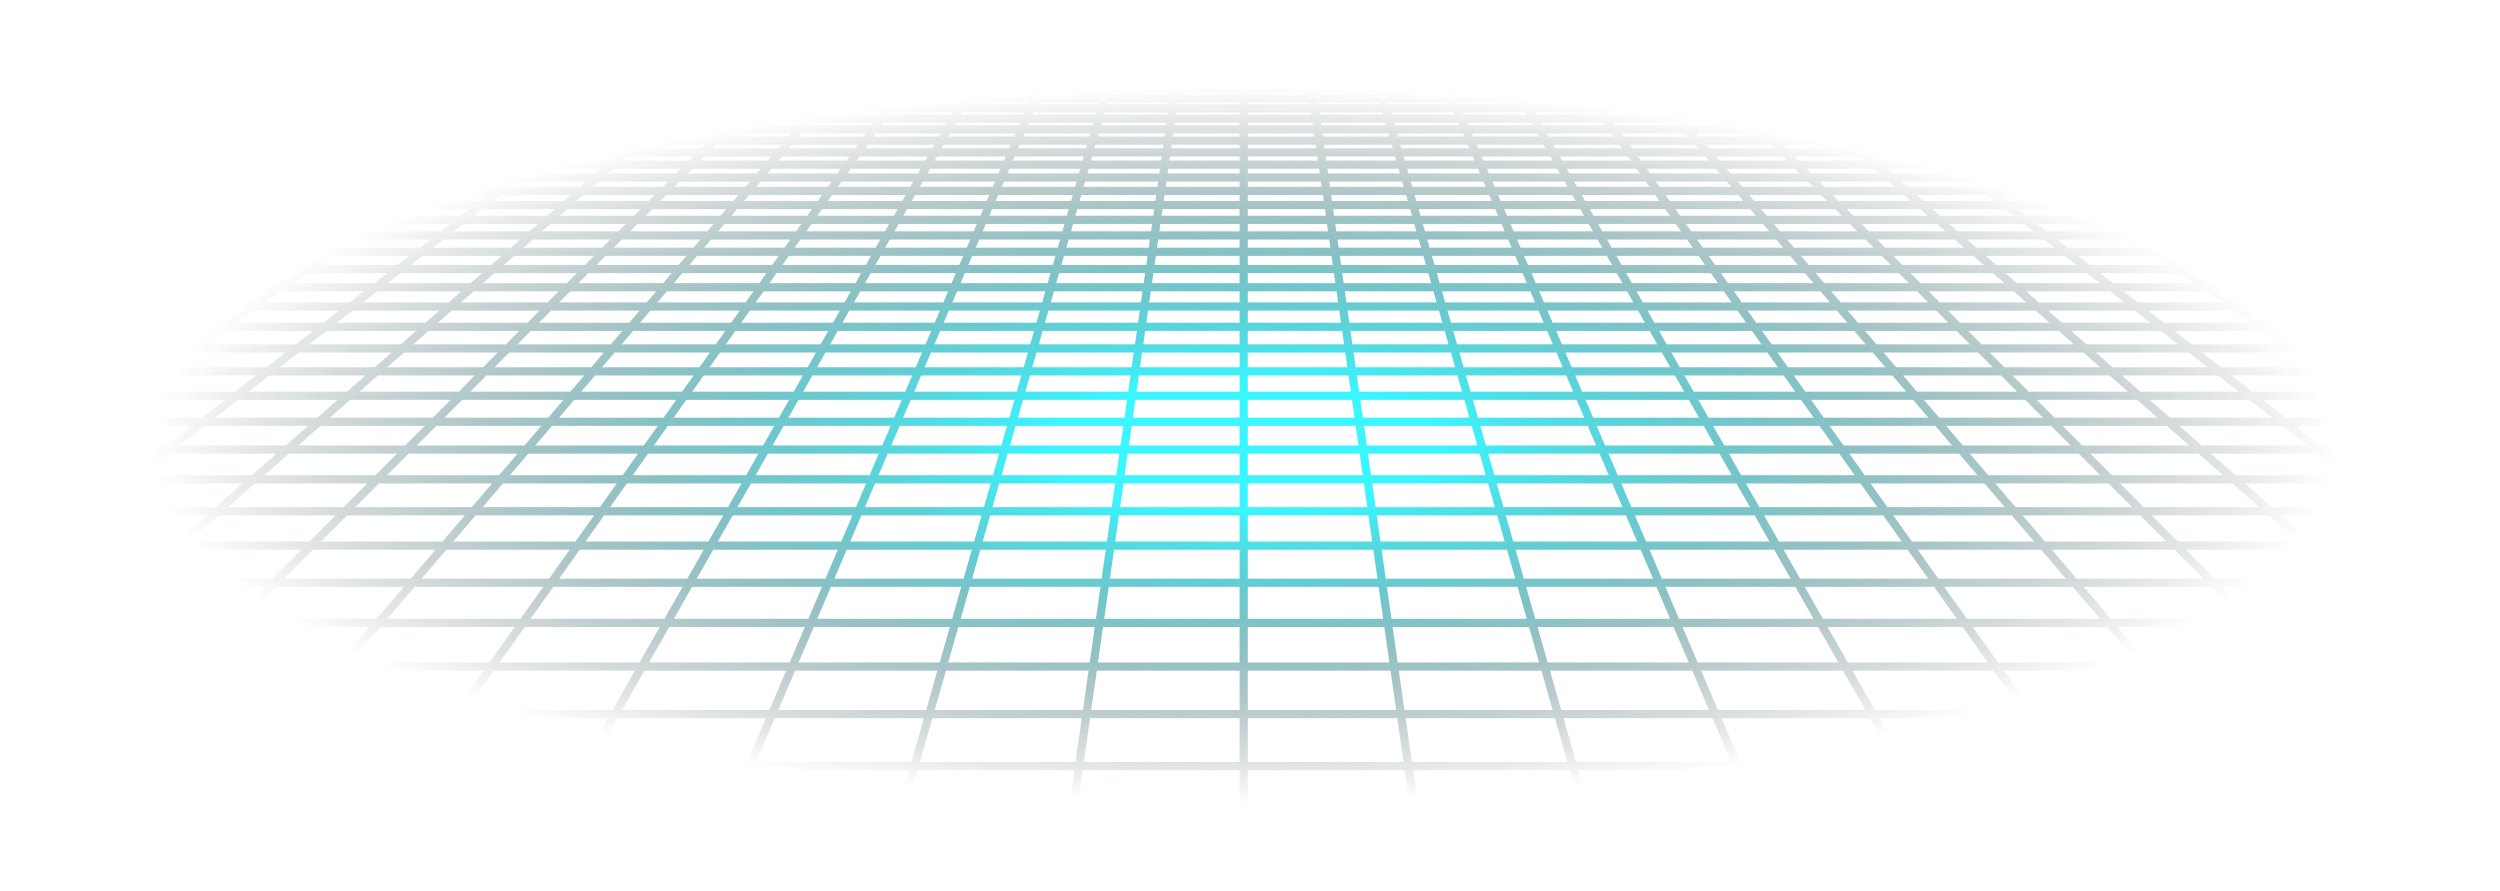 <svg width="101" height="36" viewBox="0 0 101 36" fill="none" xmlns="http://www.w3.org/2000/svg">
<path d="M98.664 0.424L97.886 0.164M98.664 0.424H96.358M98.664 0.424L99.468 0.693M98.664 0.424H100.297M97.886 0.164L98.169 0.164L98.449 0.165L98.723 0.166L98.989 0.169L99.243 0.175L99.483 0.182L99.706 0.193L99.913 0.206L100.091 0.225L100.252 0.247L100.297 0.254V0.424M97.886 0.164H95.617M95.617 0.164H93.349M95.617 0.164L96.358 0.424M93.349 0.164H91.08M93.349 0.164L94.052 0.424M91.08 0.164H88.811M91.08 0.164L91.747 0.424M88.811 0.164H86.543M88.811 0.164L89.441 0.424M86.543 0.164H84.274M86.543 0.164L87.135 0.424M84.274 0.164H82.005M84.274 0.164L84.83 0.424M82.005 0.164H79.737M82.005 0.164L82.524 0.424M79.737 0.164H77.468M79.737 0.164L80.219 0.424M77.468 0.164H75.2M77.468 0.164L77.913 0.424M75.2 0.164H72.931M75.2 0.164L75.607 0.424M72.931 0.164H70.662M72.931 0.164L73.302 0.424M70.662 0.164H68.394M70.662 0.164L70.745 0.228L70.87 0.326L70.996 0.424M68.394 0.164H66.125M68.394 0.164L68.467 0.228L68.69 0.424M66.125 0.164H63.856M66.125 0.164L66.385 0.424M63.856 0.164H61.588M63.856 0.164L63.939 0.261L64.023 0.359L64.051 0.391L64.079 0.424M61.588 0.164H59.319M61.588 0.164L61.657 0.261L61.68 0.293L61.703 0.326L61.773 0.424M59.319 0.164H57.051M59.319 0.164L59.468 0.424M57.051 0.164L57.064 0.196L57.078 0.228L57.148 0.391L57.162 0.424M57.051 0.164H54.782M54.782 0.164H52.513M54.782 0.164L54.856 0.424M52.513 0.164H50.245M52.513 0.164L52.527 0.261L52.55 0.424M50.245 0.164H47.976M50.245 0.164V0.424M47.976 0.164H45.708M47.976 0.164L47.962 0.261L47.939 0.424M45.708 0.164H43.439M45.708 0.164L45.633 0.424M43.439 0.164L43.425 0.196L43.412 0.228L43.342 0.391L43.328 0.424M43.439 0.164H41.17M41.17 0.164H38.902M41.17 0.164L41.041 0.391L41.022 0.424M38.902 0.164H36.633M38.902 0.164L38.833 0.261L38.81 0.293L38.763 0.359L38.74 0.391L38.717 0.424M36.633 0.164H34.364M36.633 0.164L36.551 0.261L36.467 0.359L36.439 0.391L36.411 0.424M34.364 0.164H32.096M34.364 0.164L34.105 0.424M32.096 0.164H29.827M32.096 0.164L32.023 0.228L31.799 0.424M29.827 0.164H27.559M29.827 0.164L29.494 0.424M27.559 0.164H25.29M27.559 0.164L27.188 0.424M25.29 0.164H23.021M25.29 0.164L24.883 0.424M23.021 0.164H20.753M23.021 0.164L22.577 0.424M20.753 0.164H18.484M20.753 0.164L20.271 0.424M18.484 0.164H16.216M18.484 0.164L17.965 0.424M16.216 0.164H13.947M16.216 0.164L15.66 0.424M13.947 0.164H11.678M13.947 0.164L13.354 0.424M11.678 0.164H9.41M11.678 0.164L11.049 0.424M9.41 0.164H7.141M9.41 0.164L8.743 0.424M7.141 0.164H4.873M7.141 0.164L6.437 0.424M4.873 0.164H2.604M4.873 0.164L4.132 0.424M2.604 0.164L2.321 0.164L2.041 0.165L1.766 0.166L1.501 0.169L1.246 0.175L1.006 0.182L0.783 0.193L0.577 0.206L0.399 0.225L0.237 0.247L0.193 0.254V0.424M2.604 0.164L1.826 0.424M6.437 0.424H8.743M6.437 0.424H4.132M6.437 0.424L5.71 0.693M8.743 0.424L8.054 0.693M8.743 0.424H11.049M15.66 0.424H17.965M15.66 0.424H13.354M15.66 0.424L15.518 0.491L15.086 0.693M17.965 0.424L17.43 0.693M17.965 0.424H20.271M24.883 0.424H27.188M24.883 0.424H22.577M24.883 0.424L24.779 0.491L24.726 0.524L24.461 0.693M27.188 0.424L27.141 0.458L27.094 0.491L26.805 0.693M27.188 0.424H29.494M34.105 0.424L34.072 0.458L33.837 0.693M34.105 0.424H36.411M34.105 0.424H31.799M36.411 0.424L36.354 0.491L36.326 0.524L36.297 0.558L36.181 0.693M36.411 0.424H38.717M43.328 0.424H45.633M43.328 0.424H41.022M43.328 0.424L43.213 0.693M45.633 0.424L45.624 0.458L45.615 0.491L45.605 0.524L45.576 0.625L45.557 0.693M45.633 0.424H47.939M52.55 0.424H54.856M52.55 0.424H50.245M52.55 0.424L52.589 0.693M54.856 0.424L54.866 0.458L54.875 0.491L54.885 0.524L54.933 0.693M54.856 0.424H57.162M61.773 0.424H64.079M61.773 0.424H59.468M61.773 0.424L61.82 0.491L61.916 0.625L61.94 0.659L61.965 0.693M64.079 0.424L64.135 0.491L64.164 0.524L64.193 0.558L64.308 0.693M64.079 0.424H66.385M70.996 0.424H73.302M70.996 0.424H68.69M70.996 0.424L71.081 0.491L71.124 0.524L71.34 0.693M73.302 0.424L73.349 0.458L73.396 0.491L73.684 0.693M73.302 0.424H75.607M80.219 0.424H82.524M80.219 0.424H77.913M80.219 0.424L80.341 0.491L80.403 0.524L80.716 0.693M82.524 0.424L83.06 0.693M82.524 0.424H84.83M89.441 0.424H91.747M89.441 0.424H87.135M89.441 0.424L90.092 0.693M91.747 0.424L92.436 0.693M91.747 0.424H94.052M0.185 2.86H0.193M2.506 2.86L3.386 2.516M2.506 2.86L1.592 3.216M2.506 2.86H5.158M2.506 2.86H0.193M3.386 2.516H0.783M3.386 2.516L4.234 2.185M3.386 2.516H5.989M0.783 2.516L1.678 2.185M0.783 2.516H0.193M0.783 2.516L0.193 2.734M3.375 1.557H5.842M3.375 1.557L4.18 1.259M3.375 1.557H0.909M3.375 1.557L2.542 1.865M5.842 1.557L6.605 1.259M5.842 1.557L5.053 1.865M5.842 1.557H8.309M4.18 1.259H6.605M4.18 1.259L4.958 0.972M4.18 1.259H1.756M6.605 1.259H9.029M6.605 1.259L7.341 0.972M0.168 8.284H0.193M2.308 8.284L3.443 7.714M2.308 8.284L1.116 8.882M2.308 8.284H5.732M2.308 8.284H0.193M3.443 7.714L4.525 7.171M3.443 7.714H6.786M3.443 7.714H0.193M1.26 7.171H4.525M1.26 7.171L2.367 6.652M1.26 7.171H0.193M1.26 7.171L0.193 7.671M3.426 6.156H6.547M3.426 6.156L4.438 5.682M3.426 6.156H0.304M3.426 6.156L2.367 6.652M6.547 6.156L7.492 5.682M6.547 6.156L5.559 6.652M6.547 6.156H9.668M4.438 5.682H7.492M4.438 5.682H1.385M4.438 5.682L5.408 5.227M7.492 5.682L8.397 5.227M7.492 5.682H10.546M7.23 4.374H10.097M7.23 4.374L8.086 3.973M7.23 4.374H4.362M7.23 4.374L6.338 4.792M10.097 4.374L10.897 3.973M10.097 4.374L9.265 4.792M10.097 4.374H12.965M8.086 3.973H10.897M8.086 3.973H5.276M8.086 3.973L8.909 3.587M10.897 3.973L11.665 3.587M10.897 3.973H13.707M10.462 2.86H13.114M10.462 2.86L11.196 2.516M10.462 2.86H7.81M10.462 2.86L9.7 3.216M13.114 2.86L13.799 2.516M13.114 2.86L12.403 3.216M13.114 2.86H15.766M11.196 2.516H13.799M11.196 2.516H8.592M11.196 2.516L11.903 2.185M13.799 2.516L14.459 2.185M13.799 2.516H16.402M13.243 1.557H15.709M13.243 1.557L13.878 1.259M13.243 1.557H10.776M13.243 1.557L12.585 1.865M15.709 1.557L16.302 1.259M15.709 1.557L15.095 1.865M15.709 1.557H18.176M13.878 1.259H16.302M13.878 1.259L14.492 0.972M13.878 1.259H11.454M16.302 1.259H18.727M16.302 1.259L16.876 0.972M1.947 18.162L3.545 17.04M1.947 18.162L0.236 19.365M1.947 18.162H6.777M1.947 18.162H0.193M3.545 17.04L5.04 15.989M3.545 17.04H8.215M3.545 17.04H0.193M3.512 14.077H7.761M3.512 14.077L4.878 13.205M3.512 14.077L2.062 15.003M3.512 14.077H0.193M7.761 14.077L9.002 13.205M7.761 14.077L6.443 15.003M7.761 14.077H12.009M4.878 13.205H9.002M4.878 13.205H0.753M4.878 13.205L6.165 12.382M9.002 13.205L10.173 12.382M9.002 13.205H13.126M8.533 10.869H12.325M8.533 10.869L9.624 10.172M8.533 10.869H4.741M8.533 10.869L7.382 11.605M12.325 10.869L13.317 10.172M12.325 10.869L11.279 11.605M12.325 10.869H16.117M9.624 10.172H13.317M9.624 10.172H5.932M9.624 10.172L10.66 9.511M13.317 10.172L14.258 9.511M13.317 10.172H17.01M12.58 8.284H16.004M12.58 8.284L13.472 7.714M12.58 8.284H9.156M12.58 8.284L11.644 8.882M16.004 8.284L16.815 7.714M16.004 8.284L15.153 8.882M16.004 8.284H19.428M13.472 7.714H16.815M13.472 7.714H10.129M13.472 7.714L14.322 7.171M16.815 7.714L17.588 7.171M16.815 7.714H20.158M15.911 6.156H19.032M15.911 6.156L16.654 5.682M15.911 6.156H12.79M15.911 6.156L15.134 6.652M19.032 6.156L19.707 5.682M19.032 6.156L18.326 6.652M19.032 6.156H22.153M16.654 5.682H19.707M16.654 5.682H13.6M16.654 5.682L17.365 5.227M19.707 5.682L20.354 5.227M19.707 5.682H22.761M18.7 4.374H21.568M18.7 4.374L19.328 3.973M18.7 4.374H15.833M18.7 4.374L18.046 4.792M21.568 4.374L21.641 4.323L22.139 3.973M21.568 4.374L20.974 4.792M21.568 4.374H24.436M19.328 3.973H22.139M19.328 3.973H16.518M19.328 3.973L19.932 3.587M22.139 3.973L22.688 3.587M22.139 3.973H24.95M21.071 2.86H23.723M21.071 2.86L21.609 2.516M21.071 2.86H18.419M21.071 2.86L20.512 3.216M23.723 2.86L24.212 2.516M23.723 2.86L23.535 2.992L23.215 3.216M23.723 2.86H26.375M21.609 2.516H24.212M21.609 2.516H19.006M21.609 2.516L22.127 2.185M24.212 2.516L24.683 2.185M24.212 2.516H26.815M23.11 1.557H25.577M23.11 1.557L23.576 1.259M23.11 1.557H20.643M23.11 1.557L22.627 1.865M25.577 1.557L25.896 1.333L25.948 1.296L26 1.259M25.577 1.557L25.138 1.865M25.577 1.557H28.044M23.576 1.259H26M23.576 1.259L24.026 0.972M23.576 1.259H21.151M26 1.259H28.425M26 1.259L26.41 0.972M3.697 30.952H10.347M3.697 30.952L5.791 28.85M3.697 30.952L1.396 33.261M3.697 30.952L0.193 30.952M10.347 30.952L12.142 28.85M10.347 30.952L8.375 33.261M10.347 30.952H16.997M5.791 28.85H12.142M5.791 28.85L7.705 26.929M5.791 28.85H0.193M12.142 28.85L13.782 26.929M12.142 28.85H18.492M11.077 23.543H16.672M11.077 23.543L12.57 22.044M11.077 23.543H5.481M11.077 23.543L9.46 25.166M16.672 23.543L17.952 22.044M16.672 23.543L15.287 25.166M16.672 23.543H22.268M12.57 22.044H17.952M12.57 22.044H7.188M12.57 22.044L13.953 20.655M17.952 22.044L19.138 20.655M17.952 22.044H23.334M16.436 18.162H21.266M16.436 18.162L17.555 17.04M16.436 18.162H11.607M16.436 18.162L15.239 19.365M21.266 18.162L22.225 17.04M21.266 18.162L20.24 19.365M21.266 18.162H26.096M17.555 17.04H22.225M17.555 17.04H12.885M17.555 17.04L18.602 15.989M22.225 17.04L23.122 15.989M22.225 17.04H26.895M20.506 14.077H24.754M20.506 14.077L21.375 13.205M20.506 14.077H16.258M20.506 14.077L19.583 15.003M24.754 14.077L25.499 13.205M24.754 14.077L23.963 15.003M24.754 14.077H29.003M21.375 13.205H25.499M21.375 13.205H17.25M21.375 13.205L22.194 12.382M25.499 13.205L26.201 12.382M25.499 13.205H29.623M23.701 10.869H27.493M23.701 10.869L24.395 10.172M23.701 10.869H19.909M23.701 10.869L22.968 11.605M27.493 10.869L28.088 10.172M27.493 10.869L26.865 11.605M27.493 10.869H31.285M24.395 10.172H28.088M24.395 10.172H20.703M24.395 10.172L25.054 9.511M28.088 10.172L28.653 9.511M28.088 10.172H31.781M26.276 8.284H29.7M26.276 8.284L26.844 7.714M26.276 8.284H22.852M26.276 8.284L25.68 8.882M29.7 8.284L30.187 7.714M29.7 8.284L29.19 8.882M29.7 8.284H33.124M26.844 7.714H30.187M26.844 7.714H23.501M26.844 7.714L27.385 7.171M30.187 7.714L30.651 7.171M30.187 7.714H33.53M28.396 6.156H31.517M28.396 6.156L28.869 5.682M28.396 6.156H25.275M28.396 6.156L27.902 6.652M31.517 6.156L31.922 5.682M31.517 6.156L31.094 6.652M31.517 6.156H34.639M28.869 5.682H31.922M28.869 5.682H25.815M28.869 5.682L29.321 5.227M31.922 5.682L32.31 5.227M31.922 5.682H34.976M30.171 4.374H33.039M30.171 4.374L30.571 3.973M30.171 4.374H27.303M30.171 4.374L29.755 4.792M33.039 4.374L32.995 4.425L32.682 4.792M33.039 4.374L33.381 3.973M33.039 4.374H35.907M30.571 3.973H33.381M30.571 3.973H27.76M30.571 3.973L30.955 3.587M33.381 3.973L33.711 3.587M33.381 3.973H36.192M31.68 2.86H34.332M31.68 2.86L32.022 2.516M31.68 2.86H29.027M31.68 2.86L31.324 3.216M34.332 2.86L34.625 2.516M34.332 2.86L34.219 2.992L34.143 3.081L34.027 3.216M34.332 2.86H36.984M32.022 2.516H34.625M32.022 2.516H29.419M32.022 2.516L32.352 2.185M34.625 2.516L34.733 2.39L34.803 2.307L34.908 2.185M34.625 2.516H37.228M32.977 1.557H35.444M32.977 1.557L33.2 1.333L33.274 1.259M32.977 1.557H30.51M32.977 1.557L32.709 1.826L32.67 1.865M35.444 1.557L35.635 1.333L35.667 1.296L35.698 1.259M35.444 1.557L35.313 1.71L35.181 1.865M35.444 1.557H37.911M33.274 1.259H35.698M33.274 1.259L33.56 0.972M33.274 1.259H30.849M35.698 1.259H38.123M35.698 1.259L35.944 0.972M30.296 30.952H36.946M30.296 30.952L31.193 28.85M30.296 30.952H23.646M30.296 30.952L29.31 33.261M36.946 30.952L37.544 28.85M36.946 30.952L36.288 33.261M36.946 30.952H43.595M31.193 28.85H37.544M31.193 28.85H24.843M31.193 28.85L32.013 26.929M37.544 28.85L38.09 26.929M37.544 28.85H43.894M33.459 23.543H39.054M33.459 23.543L34.098 22.044M33.459 23.543H27.863M33.459 23.543L32.766 25.166M39.054 23.543L39.48 22.044M39.054 23.543L38.592 25.166M39.054 23.543H44.649M34.098 22.044H39.48M34.098 22.044H28.716M34.098 22.044L34.691 20.655M39.48 22.044L39.876 20.655M39.48 22.044H44.863M35.755 18.162H40.585M35.755 18.162L36.235 17.04M35.755 18.162H30.926M35.755 18.162L35.242 19.365M40.585 18.162L40.905 17.04M40.585 18.162L40.243 19.365M40.585 18.162H45.415M36.235 17.04H40.905M36.235 17.04H31.565M36.235 17.04L36.683 15.989M40.905 17.04L41.204 15.989M40.905 17.04H45.575M37.5 14.077H41.748M37.5 14.077L37.872 13.205M37.5 14.077H33.251M37.5 14.077L37.104 15.003M41.748 14.077L41.996 13.205M41.748 14.077L41.484 15.003M41.748 14.077H45.996M37.872 13.205H41.996M37.872 13.205H33.748M37.872 13.205L38.223 12.382M41.996 13.205L42.23 12.382M41.996 13.205H46.121M38.869 10.869H42.661M38.869 10.869L39.166 10.172M38.869 10.869H35.077M38.869 10.869L38.555 11.605M42.661 10.869L42.859 10.172M42.661 10.869L42.452 11.605M42.661 10.869H46.453M39.166 10.172H42.859M39.166 10.172H35.474M39.166 10.172L39.449 9.511M42.859 10.172L43.047 9.511M42.859 10.172H46.552M39.973 8.284H43.397M39.973 8.284L40.216 7.714M39.973 8.284H36.548M39.973 8.284L39.717 8.882M43.397 8.284L43.559 7.714M43.397 8.284L43.226 8.882M43.397 8.284H46.821M40.216 7.714H43.559M40.216 7.714H36.873M40.216 7.714L40.304 7.508L40.448 7.171M43.559 7.714L43.714 7.171M43.559 7.714H46.902M40.881 6.156H44.002M40.881 6.156L41.084 5.682M40.881 6.156H37.76M40.881 6.156L40.723 6.526L40.669 6.652M44.002 6.156L44.054 5.976L44.137 5.682M44.002 6.156L43.861 6.652M44.002 6.156H47.124M41.084 5.682L41.108 5.624L41.278 5.227M41.084 5.682H44.137M41.084 5.682H38.03M44.137 5.682L44.187 5.509L44.203 5.452L44.219 5.395L44.267 5.227M44.137 5.682H47.191M41.642 4.374H44.51M41.642 4.374L41.728 4.171L41.75 4.121L41.771 4.072L41.792 4.022L41.813 3.973M41.642 4.374H38.774M41.642 4.374L41.463 4.792M44.51 4.374L44.596 4.072L44.61 4.022L44.624 3.973M44.51 4.374L44.391 4.792M44.51 4.374H47.377M41.813 3.973H44.624M41.813 3.973H39.002M41.813 3.973L41.917 3.73L41.937 3.682L41.978 3.587M44.624 3.973L44.693 3.73L44.706 3.682L44.72 3.635L44.733 3.587M44.624 3.973H47.434M42.288 2.86H44.941M42.288 2.86L42.435 2.516M42.288 2.86H39.636M42.288 2.86L42.251 2.947L42.194 3.081L42.136 3.216M44.941 2.86L44.928 2.903L44.852 3.171L44.839 3.216M44.941 2.86L45.038 2.516M44.941 2.86H47.593M42.435 2.516H45.038M42.435 2.516H39.832M42.435 2.516L42.576 2.185M45.038 2.516L45.074 2.39L45.086 2.349L45.098 2.307L45.133 2.185M45.038 2.516H47.642M42.844 1.557H45.311M42.844 1.557L42.94 1.333L42.971 1.259M42.844 1.557H40.378M42.844 1.557L42.795 1.671L42.779 1.71L42.763 1.748L42.713 1.865M45.311 1.557L45.322 1.519L45.343 1.444L45.364 1.37L45.396 1.259M45.311 1.557L45.268 1.71L45.257 1.748L45.235 1.826L45.224 1.865M45.311 1.557H47.778M42.971 1.259H45.396M42.971 1.259L43.079 1.007L43.094 0.972M42.971 1.259H40.547M45.396 1.259L45.406 1.223L45.417 1.186L45.427 1.15L45.437 1.114L45.468 1.007L45.478 0.972M45.396 1.259H47.82M56.895 30.952H63.544M56.895 30.952L56.595 28.85M56.895 30.952H50.245M56.895 30.952L57.223 33.261M63.544 30.952L62.946 28.85M63.544 30.952L64.201 33.261M63.544 30.952H70.194M56.595 28.85H62.946M56.595 28.85H50.245M56.595 28.85L56.322 26.929M62.946 28.85L62.399 26.929M62.946 28.85H69.296M55.84 23.543H61.436M55.84 23.543L55.627 22.044M55.84 23.543H50.245M55.84 23.543L56.071 25.166M61.436 23.543L61.009 22.044M61.436 23.543L61.898 25.166M61.436 23.543H67.031M55.627 22.044H61.009M55.627 22.044H50.245M55.627 22.044L55.429 20.655M61.009 22.044L60.614 20.655M61.009 22.044H66.391M55.075 18.162H59.904M55.075 18.162L54.915 17.04M55.075 18.162H50.245M55.075 18.162L55.246 19.365M59.904 18.162L59.585 17.04M59.904 18.162L60.246 19.365M59.904 18.162H64.734M54.915 17.04H59.585M54.915 17.04H50.245M54.915 17.04L54.765 15.989M59.585 17.04L59.286 15.989M59.585 17.04H64.255M54.493 14.077H58.742M54.493 14.077L54.369 13.205M54.493 14.077H50.245M54.493 14.077L54.625 15.003M58.742 14.077L58.493 13.205M58.742 14.077L59.005 15.003M58.742 14.077H62.99M54.369 13.205H58.493M54.369 13.205H50.245M54.369 13.205L54.252 12.382M58.493 13.205L58.259 12.382M58.493 13.205H62.618M54.037 10.869H57.829M54.037 10.869L53.938 10.172M54.037 10.869H50.245M54.037 10.869L54.142 11.605M57.829 10.869L57.63 10.172M57.829 10.869L58.038 11.605M57.829 10.869H61.621M53.938 10.172H57.63M53.938 10.172H50.245M53.938 10.172L53.843 9.511M57.63 10.172L57.442 9.511M57.63 10.172H61.323M53.669 8.284H57.093M53.669 8.284L53.588 7.714M53.669 8.284H50.245M53.669 8.284L53.754 8.882M57.093 8.284L56.931 7.714M57.093 8.284L57.263 8.882M57.093 8.284H60.517M53.588 7.714H56.931M53.588 7.714H50.245M53.588 7.714L53.511 7.171M56.931 7.714L56.776 7.171M56.931 7.714H60.274M53.366 6.156H56.487M53.366 6.156L53.299 5.682M53.366 6.156H50.245M53.366 6.156L53.437 6.652M56.487 6.156L56.369 5.74L56.352 5.682M56.487 6.156L56.629 6.652M56.487 6.156H59.609M53.299 5.682L53.29 5.624L53.234 5.227M53.299 5.682H56.352M53.299 5.682H50.245M56.352 5.682L56.303 5.509L56.287 5.452L56.271 5.395L56.223 5.227M56.352 5.682H59.406M53.112 4.374H55.98M53.112 4.374L53.055 3.973M53.112 4.374H50.245M53.112 4.374L53.135 4.529L53.142 4.581L53.149 4.633L53.164 4.739L53.172 4.792M55.98 4.374L55.894 4.072L55.866 3.973M55.98 4.374L56.099 4.792M55.98 4.374H58.848M53.055 3.973H55.866M53.055 3.973H50.245M53.055 3.973L53.001 3.587M55.866 3.973L55.797 3.73L55.783 3.682L55.77 3.635L55.756 3.587M55.866 3.973H58.677M52.897 2.86H55.549M52.897 2.86L52.848 2.516M52.897 2.86H50.245M52.897 2.86L52.948 3.216M55.549 2.86L55.562 2.903L55.638 3.171L55.651 3.216M55.549 2.86L55.451 2.516M55.549 2.86H58.201M52.848 2.516H55.451M52.848 2.516H50.245M52.848 2.516L52.801 2.185M55.451 2.516L55.416 2.39L55.404 2.349L55.392 2.307L55.357 2.185M55.451 2.516H58.055M52.712 1.557H55.178M52.712 1.557L52.669 1.259M52.712 1.557H50.245M52.712 1.557L52.755 1.865M55.178 1.557L55.168 1.519L55.146 1.444L55.136 1.407L55.115 1.333L55.104 1.296L55.094 1.259M55.178 1.557L55.222 1.71L55.233 1.748L55.255 1.826L55.266 1.865M55.178 1.557H57.645M52.669 1.259L52.664 1.223L52.659 1.186L52.654 1.15L52.628 0.972M52.669 1.259H55.094M52.669 1.259H50.245M55.094 1.259H57.518M55.094 1.259L55.073 1.186L55.063 1.15L55.053 1.114L55.022 1.007L55.012 0.972M83.493 30.952H90.143M83.493 30.952L81.998 28.85M83.493 30.952H76.844M83.493 30.952L85.137 33.261M90.143 30.952L88.348 28.85M90.143 30.952L92.115 33.261M90.143 30.952H96.793M81.998 28.85H88.348M81.998 28.85H75.647M81.998 28.85L80.631 26.929M88.348 28.85L86.708 26.929M88.348 28.85H94.699M78.222 23.543H83.818M78.222 23.543L77.156 22.044M78.222 23.543H72.627M78.222 23.543L79.377 25.166M83.818 23.543L82.538 22.044M83.818 23.543L85.203 25.166M83.818 23.543H89.413M77.156 22.044H82.538M77.156 22.044H71.773M77.156 22.044L76.167 20.655M82.538 22.044L81.352 20.655M82.538 22.044H87.92M74.394 18.162H79.223M74.394 18.162L73.595 17.04M74.394 18.162H69.564M74.394 18.162L75.249 19.365M79.223 18.162L78.265 17.04M79.223 18.162L80.25 19.365M79.223 18.162H84.053M73.595 17.04H78.265M73.595 17.04H68.925M73.595 17.04L72.847 15.989M78.265 17.04L77.368 15.989M78.265 17.04H82.935M71.487 14.077H75.735M71.487 14.077L70.866 13.205M71.487 14.077H67.238M71.487 14.077L72.146 15.003M75.735 14.077L74.991 13.205M75.735 14.077L76.526 15.003M75.735 14.077H79.984M70.866 13.205H74.991M70.866 13.205H66.742M70.866 13.205L70.281 12.382M74.991 13.205L74.288 12.382M74.991 13.205H79.115M69.205 10.869H72.997M69.205 10.869L68.709 10.172M69.205 10.869H65.413M69.205 10.869L69.728 11.605M72.997 10.869L72.401 10.172M72.997 10.869L73.625 11.605M72.997 10.869H76.789M68.709 10.172H72.401M68.709 10.172H65.016M68.709 10.172L68.238 9.511M72.401 10.172L71.837 9.511M72.401 10.172H76.094M67.365 8.284H70.789M67.365 8.284L66.96 7.714M67.365 8.284H63.941M67.365 8.284L67.791 8.882M70.789 8.284L70.303 7.714M70.789 8.284L71.3 8.882M70.789 8.284H74.213M66.96 7.714H70.303M66.96 7.714H63.617M66.96 7.714L66.573 7.171M70.303 7.714L69.839 7.171M70.303 7.714H73.646M65.851 6.156L65.894 6.217L65.938 6.278L66.204 6.652M65.851 6.156H68.972M65.851 6.156L65.514 5.682M65.851 6.156H62.73M68.972 6.156L68.567 5.682M68.972 6.156L69.396 6.652M68.972 6.156H72.094M65.514 5.682H68.567M65.514 5.682H62.46M65.514 5.682L65.19 5.227M68.567 5.682L68.179 5.227M68.567 5.682H71.621M64.583 4.374H67.451M64.583 4.374L64.298 3.973M64.583 4.374H61.715M64.583 4.374L64.88 4.792M67.451 4.374L67.235 4.121L67.108 3.973M67.451 4.374L67.808 4.792M67.451 4.374H70.319M64.298 3.973H67.108M64.298 3.973H61.487M64.298 3.973L64.057 3.635L64.023 3.587M67.108 3.973L66.779 3.587M67.108 3.973H69.919M63.506 2.86H66.158M63.506 2.86L63.444 2.772L63.261 2.516M63.506 2.86H60.854M63.506 2.86L63.568 2.947L63.695 3.126L63.76 3.216M66.158 2.86L65.865 2.516M66.158 2.86L66.271 2.992L66.347 3.081L66.463 3.216M66.158 2.86H68.81M63.261 2.516H65.865M63.261 2.516H60.658M63.261 2.516L63.084 2.266L63.026 2.185M65.865 2.516L65.757 2.39L65.686 2.307L65.582 2.185M65.865 2.516H68.468M62.579 1.557H65.046M62.579 1.557L62.446 1.37L62.367 1.259M62.579 1.557H60.112M62.579 1.557L62.798 1.865M65.046 1.557L64.854 1.333L64.823 1.296L64.791 1.259M65.046 1.557L65.176 1.71L65.309 1.865M65.046 1.557H67.513M62.367 1.259H64.791M62.367 1.259L62.264 1.114L62.213 1.043L62.188 1.007L62.162 0.972M62.367 1.259H59.943M64.791 1.259H67.216M64.791 1.259L64.546 0.972M98.684 22.044H93.302M98.684 22.044L96.905 20.655M98.684 22.044H100.297M98.684 22.044L100.297 23.303M93.713 18.162H98.542M93.713 18.162L92.275 17.04M93.713 18.162H88.883M93.713 18.162L95.252 19.365M98.542 18.162L96.945 17.04M98.542 18.162L100.253 19.365M98.542 18.162H100.297M92.275 17.04H96.945M92.275 17.04H87.605M92.275 17.04L90.929 15.989M96.945 17.04L95.45 15.989M96.945 17.04H100.297M88.48 14.077H92.729M88.48 14.077L87.363 13.205M88.48 14.077H84.232M88.48 14.077L89.667 15.003M92.729 14.077L91.488 13.205M92.729 14.077L94.047 15.003M92.729 14.077H96.977M87.363 13.205H91.488M87.363 13.205H83.239M87.363 13.205L86.31 12.382M91.488 13.205L90.317 12.382M91.488 13.205H95.612M84.373 10.869H88.164M84.373 10.869L83.48 10.172M84.373 10.869H80.581M84.373 10.869L85.314 11.605M88.164 10.869L87.173 10.172M88.164 10.869L89.211 11.605M88.164 10.869H91.956M83.48 10.172H87.173M83.48 10.172H79.787M83.48 10.172L82.633 9.511M87.173 10.172L86.231 9.511M87.173 10.172H90.865M81.062 8.284H84.486M81.062 8.284L80.332 7.714M81.062 8.284H77.638M81.062 8.284L81.828 8.882M84.486 8.284L83.675 7.714M84.486 8.284L85.337 8.882M84.486 8.284H87.91M80.332 7.714H83.675M80.332 7.714H76.989M80.332 7.714L79.636 7.171M83.675 7.714L82.902 7.171M83.675 7.714H87.018M78.336 6.156H81.458M78.336 6.156L77.729 5.682M78.336 6.156H75.215M78.336 6.156L78.971 6.652M81.458 6.156L80.782 5.682M81.458 6.156L82.163 6.652M81.458 6.156H84.579M77.729 5.682H80.782M77.729 5.682H74.675M77.729 5.682L77.147 5.227M80.782 5.682L80.136 5.227M80.782 5.682H83.836M76.054 4.374H78.921M76.054 4.374L75.54 3.973M76.054 4.374H73.186M76.054 4.374L76.589 4.792M78.921 4.374L78.351 3.973M78.921 4.374L79.516 4.792M78.921 4.374H81.789M75.54 3.973H78.351M75.54 3.973H72.73M75.54 3.973L75.046 3.587M78.351 3.973L77.802 3.587M78.351 3.973H81.161M74.115 2.86H76.767M74.115 2.86L73.674 2.516M74.115 2.86H71.462M74.115 2.86L74.227 2.947L74.284 2.992L74.572 3.216M76.767 2.86L76.278 2.516M76.767 2.86L77.274 3.216M76.767 2.86H79.419M73.674 2.516H76.278M73.674 2.516H71.071M73.674 2.516L73.25 2.185M76.278 2.516L75.806 2.185M76.278 2.516H78.881M72.446 1.557H74.913M72.446 1.557L72.065 1.259M72.446 1.557H69.979M72.446 1.557L72.841 1.865M74.913 1.557L74.594 1.333L74.541 1.296L74.489 1.259M74.913 1.557L75.352 1.865M74.913 1.557H77.38M72.065 1.259H74.489M72.065 1.259L71.742 1.007L71.697 0.972M72.065 1.259H69.64M74.489 1.259H76.914M74.489 1.259L74.08 0.972M99.54 10.869L98.251 10.172M99.54 10.869H95.748M99.54 10.869L100.297 11.278M99.54 10.869H100.297M98.251 10.172H94.558M98.251 10.172L97.027 9.511M98.251 10.172H100.297M94.758 8.284H98.182M94.758 8.284L93.704 7.714M94.758 8.284H91.334M94.758 8.284L95.864 8.882M98.182 8.284L97.047 7.714M98.182 8.284L99.374 8.882M98.182 8.284H100.297M93.704 7.714H97.047M93.704 7.714H90.361M93.704 7.714L92.699 7.171M97.047 7.714L95.964 7.171M97.047 7.714H100.297M90.821 6.156H93.943M90.821 6.156L89.944 5.682M90.821 6.156H87.7M90.821 6.156L91.739 6.652M93.943 6.156L92.997 5.682M93.943 6.156L94.931 6.652M93.943 6.156H97.064M89.944 5.682H92.997M89.944 5.682H86.89M89.944 5.682L89.103 5.227M92.997 5.682L92.092 5.227M92.997 5.682H96.051M87.525 4.374H90.392M87.525 4.374L86.782 3.973M87.525 4.374H84.657M87.525 4.374L88.297 4.792M90.392 4.374L89.593 3.973M90.392 4.374L91.225 4.792M90.392 4.374H93.26M86.782 3.973H89.593M86.782 3.973H83.972M86.782 3.973L86.069 3.587M89.593 3.973L88.825 3.587M89.593 3.973H92.404M84.723 2.86H87.375M84.723 2.86L84.087 2.516M84.723 2.86H82.071M84.723 2.86L85.383 3.216M87.375 2.86L86.691 2.516M87.375 2.86L88.086 3.216M87.375 2.86H90.028M84.087 2.516H86.691M84.087 2.516H81.484M84.087 2.516L83.475 2.185M86.691 2.516L86.031 2.185M86.691 2.516H89.294M82.313 1.557H84.78M82.313 1.557L81.763 1.259M82.313 1.557H79.847M82.313 1.557L82.884 1.865M84.78 1.557L84.187 1.259M84.78 1.557L85.394 1.865M84.78 1.557H87.247M81.763 1.259H84.187M81.763 1.259L81.231 0.972M81.763 1.259H79.338M84.187 1.259H86.612M84.187 1.259L83.614 0.972M98.995 4.374L98.025 3.973M98.995 4.374H96.128M98.995 4.374L100.006 4.792M98.995 4.374H100.297M98.025 3.973H95.214M98.025 3.973L97.092 3.587M98.025 3.973H100.297M95.332 2.86H97.984M95.332 2.86L94.501 2.516M95.332 2.86H92.68M95.332 2.86L96.195 3.216M97.984 2.86L97.104 2.516M97.984 2.86L98.898 3.216M97.984 2.86H100.297M94.501 2.516H97.104M94.501 2.516H91.897M94.501 2.516L93.699 2.185M97.104 2.516L96.255 2.185M97.104 2.516H99.707M92.181 1.557H94.647M92.181 1.557L91.46 1.259M92.181 1.557H89.714M92.181 1.557L92.926 1.865M94.647 1.557L93.885 1.259M94.647 1.557L95.437 1.865M94.647 1.557H97.114M91.46 1.259H93.885M91.46 1.259L90.765 0.972M91.46 1.259H89.036M93.885 1.259H96.309M93.885 1.259L93.148 0.972M95.437 1.865L96.255 2.185M95.437 1.865H97.948M95.437 1.865H92.926M97.114 1.557L96.309 1.259M97.114 1.557L97.948 1.865M97.114 1.557H99.581M96.309 1.259H98.734M96.309 1.259L95.532 0.972M93.148 0.972H90.765M93.148 0.972H95.532M93.148 0.972L92.436 0.693M97.948 1.865L98.811 2.185M97.948 1.865H100.297M99.581 1.557L98.734 1.259M99.581 1.557L100.297 1.808M99.581 1.557H100.297M98.734 1.259L97.915 0.972M98.734 1.259H100.297M95.532 0.972H97.915M95.532 0.972L94.78 0.693M97.915 0.972L97.124 0.693M97.915 0.972H100.297M96.255 2.185H98.811M96.255 2.185H93.699M99.707 2.516L98.811 2.185M99.707 2.516L100.297 2.734M99.707 2.516H100.297M98.811 2.185H100.297M93.699 2.185H91.143M93.699 2.185L92.926 1.865M92.926 1.865H90.416M98.898 3.216L99.848 3.587M98.898 3.216H96.195M98.898 3.216H100.297M100.305 2.86H100.297M99.848 3.587H97.092M99.848 3.587L100.297 3.762M99.848 3.587H100.297M97.092 3.587H94.336M97.092 3.587L96.195 3.216M96.195 3.216H93.492M85.394 1.865L86.031 2.185M85.394 1.865H87.905M85.394 1.865H82.884M87.247 1.557L86.612 1.259M87.247 1.557L87.905 1.865M87.247 1.557H89.714M86.612 1.259H89.036M86.612 1.259L85.998 0.972M83.614 0.972H85.998M83.614 0.972L83.06 0.693M83.614 0.972H81.231M87.905 1.865L88.587 2.185M87.905 1.865H90.416M89.714 1.557L89.036 1.259M89.714 1.557L90.416 1.865M89.036 1.259L88.381 0.972M85.998 0.972H88.381M85.998 0.972L85.404 0.693M90.416 1.865L91.143 2.185M90.765 0.972H88.381M90.765 0.972L90.092 0.693M88.381 0.972L87.748 0.693M86.031 2.185H88.587M86.031 2.185H83.475M89.294 2.516L88.587 2.185M89.294 2.516L90.028 2.86M89.294 2.516H91.897M88.587 2.185H91.143M83.475 2.185H80.918M83.475 2.185L82.884 1.865M91.143 2.185L91.897 2.516M82.884 1.865H80.373M90.028 2.86L90.789 3.216M90.028 2.86H92.68M91.897 2.516L92.68 2.86M92.68 2.86L93.492 3.216M88.086 3.216L88.825 3.587M88.086 3.216H90.789M88.086 3.216H85.383M90.789 3.216L91.581 3.587M90.789 3.216H93.492M93.492 3.216L94.336 3.587M88.825 3.587H91.581M88.825 3.587H86.069M92.404 3.973L91.581 3.587M92.404 3.973L93.26 4.374M92.404 3.973H95.214M91.581 3.587H94.336M86.069 3.587H83.314M86.069 3.587L85.383 3.216M94.336 3.587L95.214 3.973M85.383 3.216H82.68M93.26 4.374L94.152 4.792M93.26 4.374H96.128M95.214 3.973L96.128 4.374M96.128 4.374L97.079 4.792M91.225 4.792L92.092 5.227M91.225 4.792H94.152M91.225 4.792H88.297M94.152 4.792L95.081 5.227M94.152 4.792H97.079M97.079 4.792L98.07 5.227M97.079 4.792H100.006M100.006 4.792H100.297M100.006 4.792L100.297 4.912M92.092 5.227H95.081M92.092 5.227H89.103M96.051 5.682L95.081 5.227M96.051 5.682L97.064 6.156M96.051 5.682H99.105M95.081 5.227H98.07M89.103 5.227H86.114M89.103 5.227L88.297 4.792M98.07 5.227L99.105 5.682M98.07 5.227H100.297M88.297 4.792H85.37M97.064 6.156L98.122 6.652M97.064 6.156H100.185M99.105 5.682L100.185 6.156M99.105 5.682H100.297M100.312 5.227H100.297M100.185 6.156L100.297 6.205M100.185 6.156H100.297M94.931 6.652L95.964 7.171M94.931 6.652H98.122M94.931 6.652H91.739M98.122 6.652L99.23 7.171M98.122 6.652H100.297M100.324 6.217L100.297 6.205M95.964 7.171H99.23M95.964 7.171H92.699M99.23 7.171H100.297M99.23 7.171L100.297 7.671M92.699 7.171H89.433M92.699 7.171L91.739 6.652M91.739 6.652H88.547M99.374 8.882H95.864M99.374 8.882L100.297 9.346M99.374 8.882H100.297M100.322 8.284H100.297M95.864 8.882H92.355M95.864 8.882L97.027 9.511M100.307 9.351L100.297 9.346M75.352 1.865L75.806 2.185M75.352 1.865H77.862M75.352 1.865H72.841M77.38 1.557L76.914 1.259M77.38 1.557L77.862 1.865M77.38 1.557H79.847M76.914 1.259H79.338M76.914 1.259L76.464 0.972M74.08 0.972H76.464M74.08 0.972L73.93 0.866L73.684 0.693M74.08 0.972H71.697M77.862 1.865L78.362 2.185M77.862 1.865H80.373M79.847 1.557L79.338 1.259M79.847 1.557L80.373 1.865M79.338 1.259L78.847 0.972M76.464 0.972H78.847M76.464 0.972L76.028 0.693M80.373 1.865L80.918 2.185M81.231 0.972L80.716 0.693M81.231 0.972H78.847M78.847 0.972L78.787 0.936L78.667 0.866L78.372 0.693M75.806 2.185H78.362M75.806 2.185H73.25M78.881 2.516L78.362 2.185M78.881 2.516L79.419 2.86M78.881 2.516H81.484M78.362 2.185H80.918M73.25 2.185H70.694M73.25 2.185L72.841 1.865M80.918 2.185L81.484 2.516M72.841 1.865H70.33M79.419 2.86L79.977 3.216M79.419 2.86H82.071M81.484 2.516L81.556 2.558L82.071 2.86M82.071 2.86L82.68 3.216M77.274 3.216L77.339 3.262L77.802 3.587M77.274 3.216H79.977M77.274 3.216H74.572M79.977 3.216L80.558 3.587M79.977 3.216H82.68M82.68 3.216L83.314 3.587M77.802 3.587H80.558M77.802 3.587H75.046M81.161 3.973L80.558 3.587M81.161 3.973L81.789 4.374M81.161 3.973H83.972M80.558 3.587H83.314M75.046 3.587H72.291M75.046 3.587L74.572 3.216M83.314 3.587L83.972 3.973M74.572 3.216H71.868M81.789 4.374L82.443 4.792M81.789 4.374H84.657M83.972 3.973L84.657 4.374M84.657 4.374L85.37 4.792M79.516 4.792L80.136 5.227M79.516 4.792H82.443M79.516 4.792H76.589M82.443 4.792L83.125 5.227M82.443 4.792H85.37M85.37 4.792L86.114 5.227M80.136 5.227H83.125M80.136 5.227H77.147M83.836 5.682L83.125 5.227M83.836 5.682L84.579 6.156M83.836 5.682H86.89M83.125 5.227H86.114M77.147 5.227H74.158M77.147 5.227L76.589 4.792M86.114 5.227L86.89 5.682M76.589 4.792H73.662M84.579 6.156L85.355 6.652M84.579 6.156H87.7M86.89 5.682L87.7 6.156M87.7 6.156L88.547 6.652M82.163 6.652L82.902 7.171M82.163 6.652H85.355M82.163 6.652H78.971M85.355 6.652L86.167 7.171M85.355 6.652H88.547M88.547 6.652L89.433 7.171M82.902 7.171H86.167M82.902 7.171H79.636M87.018 7.714L86.167 7.171M87.018 7.714L87.91 8.284M87.018 7.714H90.361M86.167 7.171H89.433M79.636 7.171H76.37M79.636 7.171L78.971 6.652M89.433 7.171L90.361 7.714M78.971 6.652H75.78M87.91 8.284L88.846 8.882M87.91 8.284H91.334M90.361 7.714L91.334 8.284M91.334 8.284L92.355 8.882M85.337 8.882L86.231 9.511M85.337 8.882H88.846M85.337 8.882H81.828M88.846 8.882L89.83 9.511M88.846 8.882H92.355M92.355 8.882L93.429 9.511M86.231 9.511H89.83M86.231 9.511H82.633M90.865 10.172L89.83 9.511M90.865 10.172L91.956 10.869M90.865 10.172H94.558M89.83 9.511H93.429M82.633 9.511H79.034M82.633 9.511L81.828 8.882M93.429 9.511L94.558 10.172M93.429 9.511H97.027M81.828 8.882H78.318M91.956 10.869L93.108 11.605M91.956 10.869H95.748M94.558 10.172L95.748 10.869M97.027 9.511H100.297M95.748 10.869L97.004 11.605M89.211 11.605L90.317 12.382M89.211 11.605H93.108M89.211 11.605H85.314M93.108 11.605L94.324 12.382M93.108 11.605H97.004M97.004 11.605L98.332 12.382M97.004 11.605H100.297M90.317 12.382H94.324M90.317 12.382H86.31M95.612 13.205L94.324 12.382M95.612 13.205L96.977 14.077M95.612 13.205H99.736M94.324 12.382H98.332M86.31 12.382H82.303M86.31 12.382L85.314 11.605M98.332 12.382L99.736 13.205M98.332 12.382H100.297M85.314 11.605H81.418M96.977 14.077L98.427 15.003M96.977 14.077H100.297M99.736 13.205H100.297M99.736 13.205L100.297 13.533M94.047 15.003L95.45 15.989M94.047 15.003H98.427M94.047 15.003H89.667M98.427 15.003L99.97 15.989M98.427 15.003H100.297M95.45 15.989H99.97M95.45 15.989H90.929M99.97 15.989L100.297 16.198M99.97 15.989H100.297M90.929 15.989H86.409M90.929 15.989L89.667 15.003M89.667 15.003H85.287M100.253 19.365H95.252M100.253 19.365H100.297M100.253 19.365L100.297 19.395M95.252 19.365H90.252M95.252 19.365L96.905 20.655M65.309 1.865L65.41 1.984L65.444 2.024L65.582 2.185M65.309 1.865H67.82M65.309 1.865H62.798M67.513 1.557L67.289 1.333L67.216 1.259M67.513 1.557L67.781 1.826L67.82 1.865M67.513 1.557H69.979M67.216 1.259H69.64M67.216 1.259L66.93 0.972M64.546 0.972H66.93M64.546 0.972L64.456 0.866L64.308 0.693M64.546 0.972H62.162M67.82 1.865L67.898 1.944L68.138 2.185M67.82 1.865H70.33M69.979 1.557L69.64 1.259M69.979 1.557L70.33 1.865M69.64 1.259L69.394 1.043L69.313 0.972M66.93 0.972H69.313M66.93 0.972L66.652 0.693M70.33 1.865L70.694 2.185M71.697 0.972L71.651 0.936L71.34 0.693M71.697 0.972H69.313M69.313 0.972L69.193 0.866L68.996 0.693M65.582 2.185H68.138M65.582 2.185H63.026M68.468 2.516L68.138 2.185M68.468 2.516L68.81 2.86M68.468 2.516H71.071M68.138 2.185H70.694M63.026 2.185H60.469M63.026 2.185L62.798 1.865M70.694 2.185L71.071 2.516M62.798 1.865H60.288M68.81 2.86L69.031 3.081L69.075 3.126L69.165 3.216M68.81 2.86H71.462M71.071 2.516L71.462 2.86M71.462 2.86L71.868 3.216M66.463 3.216L66.779 3.587M66.463 3.216H69.165M66.463 3.216H63.76M69.165 3.216L69.535 3.587M69.165 3.216H71.868M71.868 3.216L72.291 3.587M66.779 3.587H69.535M66.779 3.587H64.023M69.919 3.973L69.677 3.73L69.629 3.682L69.535 3.587M69.919 3.973L70.319 4.374M69.919 3.973H72.73M69.535 3.587H72.291M64.023 3.587H61.268M64.023 3.587L63.76 3.216M72.291 3.587L72.73 3.973M63.76 3.216H61.057M70.319 4.374L70.735 4.792M70.319 4.374H73.186M72.73 3.973L73.186 4.374M73.186 4.374L73.662 4.792M67.808 4.792L67.992 5.007L68.038 5.062L68.179 5.227M67.808 4.792H70.735M67.808 4.792H64.88M70.735 4.792L71.168 5.227M70.735 4.792H73.662M73.662 4.792L74.158 5.227M68.179 5.227H71.168M68.179 5.227H65.19M71.621 5.682L71.168 5.227M71.621 5.682L72.094 6.156M71.621 5.682H74.675M71.168 5.227H74.158M65.19 5.227H62.201M65.19 5.227L65.112 5.117L64.88 4.792M74.158 5.227L74.675 5.682M64.88 4.792H61.953M72.094 6.156L72.588 6.652M72.094 6.156H75.215M74.675 5.682L75.215 6.156M75.215 6.156L75.78 6.652M69.396 6.652L69.839 7.171M69.396 6.652H72.588M69.396 6.652H66.204M72.588 6.652L73.105 7.171M72.588 6.652H75.78M75.78 6.652L76.37 7.171M69.839 7.171H73.105M69.839 7.171H66.573M73.646 7.714L73.105 7.171M73.646 7.714L74.213 8.284M73.646 7.714H76.989M73.105 7.171H76.37M66.573 7.171H63.307M66.573 7.171L66.204 6.652M76.37 7.171L76.989 7.714M66.204 6.652H63.012M74.213 8.284L74.809 8.882M74.213 8.284H77.638M76.989 7.714L77.638 8.284M77.638 8.284L78.318 8.882M71.3 8.882L71.837 9.511M71.3 8.882H74.809M71.3 8.882H67.791M74.809 8.882L75.435 9.511M74.809 8.882H78.318M78.318 8.882L79.034 9.511M71.837 9.511H75.435M71.837 9.511H68.238M76.094 10.172L75.435 9.511M76.094 10.172L76.789 10.869M76.094 10.172H79.787M75.435 9.511H79.034M68.238 9.511H64.639M68.238 9.511L67.791 8.882M79.034 9.511L79.787 10.172M67.791 8.882H64.282M76.789 10.869L77.521 11.605M76.789 10.869H80.581M79.787 10.172L80.581 10.869M80.581 10.869L81.418 11.605M73.625 11.605L74.288 12.382M73.625 11.605H77.521M73.625 11.605H69.728M77.521 11.605L78.295 12.382M77.521 11.605H81.418M81.418 11.605L82.303 12.382M74.288 12.382H78.295M74.288 12.382H70.281M79.115 13.205L78.295 12.382M79.115 13.205L79.984 14.077M79.115 13.205H83.239M78.295 12.382H82.303M70.281 12.382H66.274M70.281 12.382L69.728 11.605M82.303 12.382L83.239 13.205M69.728 11.605H65.831M79.984 14.077L80.906 15.003M79.984 14.077H84.232M83.239 13.205L84.232 14.077M84.232 14.077L85.287 15.003M76.526 15.003L77.368 15.989M76.526 15.003H80.906M76.526 15.003H72.146M80.906 15.003L81.888 15.989M80.906 15.003H85.287M85.287 15.003L86.409 15.989M77.368 15.989H81.888M77.368 15.989H72.847M82.935 17.04L81.888 15.989M82.935 17.04L84.053 18.162M82.935 17.04H87.605M81.888 15.989H86.409M72.847 15.989H68.327M72.847 15.989L72.146 15.003M86.409 15.989L87.605 17.04M72.146 15.003H67.766M84.053 18.162L85.251 19.365M84.053 18.162H88.883M87.605 17.04L88.883 18.162M88.883 18.162L90.252 19.365M80.25 19.365L81.352 20.655M80.25 19.365H85.251M80.25 19.365H75.249M85.251 19.365L86.536 20.655M85.251 19.365H90.252M90.252 19.365L91.721 20.655M81.352 20.655H86.536M81.352 20.655H76.167M87.92 22.044L86.536 20.655M87.92 22.044L89.413 23.543M87.92 22.044H93.302M86.536 20.655H91.721M76.167 20.655H70.983M76.167 20.655L75.249 19.365M91.721 20.655L93.302 22.044M91.721 20.655H96.905M75.249 19.365H70.248M89.413 23.543L91.029 25.166M89.413 23.543H95.008M93.302 22.044L95.008 23.543M96.905 20.655H100.297M95.008 23.543L96.856 25.166M95.008 23.543H100.297M85.203 25.166L86.708 26.929M85.203 25.166H91.029M85.203 25.166H79.377M91.029 25.166L92.785 26.929M91.029 25.166H96.856M96.856 25.166L98.862 26.929M96.856 25.166H100.297M86.708 26.929H92.785M86.708 26.929H80.631M94.699 28.85L92.785 26.929M94.699 28.85L96.793 30.952M94.699 28.85H100.297M92.785 26.929H98.862M80.631 26.929H74.554M80.631 26.929L79.377 25.166M98.862 26.929H100.297M98.862 26.929L100.297 28.189M79.377 25.166H73.55M96.793 30.952L99.093 33.261M96.793 30.952H100.297M92.115 33.261L94.292 35.812M92.115 33.261H99.093M92.115 33.261H85.137M99.093 33.261L100.297 34.47M99.093 33.261H100.297M94.292 35.812H86.951M94.292 35.812L100.297 35.812M86.951 35.812H79.61M86.951 35.812L85.137 33.261M85.137 33.261H78.158M55.266 1.865L55.277 1.905L55.289 1.944L55.3 1.984L55.311 2.024L55.346 2.144L55.357 2.185M55.266 1.865H57.777M55.266 1.865H52.755M57.645 1.557L57.55 1.333L57.518 1.259M57.645 1.557L57.727 1.748L57.777 1.865M57.645 1.557H60.112M57.518 1.259H59.943M57.518 1.259L57.426 1.043L57.395 0.972M55.012 0.972L55.002 0.936L54.962 0.797L54.933 0.693M55.012 0.972H57.395M55.012 0.972H52.628M57.777 1.865L57.794 1.905L57.81 1.944L57.827 1.984L57.844 2.024L57.913 2.185M57.777 1.865H60.288M60.112 1.557L59.984 1.333L59.943 1.259M60.112 1.557L60.288 1.865M59.943 1.259L59.86 1.114L59.799 1.007L59.779 0.972M57.395 0.972L57.38 0.936L57.35 0.866L57.321 0.797L57.306 0.762L57.277 0.693M57.395 0.972H59.779M60.288 1.865L60.423 2.104L60.469 2.185M62.162 0.972L62.013 0.762L61.965 0.693M62.162 0.972H59.779M59.779 0.972L59.64 0.728L59.621 0.693M55.357 2.185H57.913M55.357 2.185H52.801M58.055 2.516L57.913 2.185M58.055 2.516L58.201 2.86M58.055 2.516H60.658M57.913 2.185H60.469M52.801 2.185H50.245M52.801 2.185L52.755 1.865M60.469 2.185L60.658 2.516M52.755 1.865H50.245M58.201 2.86L58.239 2.947L58.296 3.081L58.354 3.216M58.201 2.86H60.854M60.658 2.516L60.682 2.558L60.854 2.86M60.854 2.86L60.879 2.903L60.904 2.947L60.929 2.992L61.057 3.216M55.651 3.216L55.756 3.587M55.651 3.216H58.354M55.651 3.216H52.948M58.354 3.216L58.512 3.587M58.354 3.216H61.057M61.057 3.216L61.214 3.493L61.241 3.54L61.268 3.587M55.756 3.587H58.512M55.756 3.587H53.001M58.677 3.973L58.698 4.022L58.719 4.072L58.74 4.121L58.848 4.374M58.677 3.973L58.593 3.778L58.573 3.73L58.553 3.682L58.512 3.587M58.677 3.973H61.487M58.512 3.587H61.268M53.001 3.587H50.245M53.001 3.587L52.948 3.216M61.268 3.587L61.487 3.973M52.948 3.216H50.245M58.848 4.374L59.004 4.739L59.026 4.792M58.848 4.374H61.715M61.487 3.973L61.543 4.072L61.715 4.374M61.715 4.374L61.804 4.529L61.953 4.792M56.099 4.792L56.16 5.007L56.176 5.062L56.223 5.227M56.099 4.792H59.026M56.099 4.792H53.172M59.026 4.792L59.212 5.227M59.026 4.792H61.953M61.953 4.792L62.201 5.227M56.223 5.227H59.212M56.223 5.227H53.234M59.406 5.682L59.212 5.227M59.406 5.682L59.609 6.156M59.406 5.682H62.46M59.212 5.227H62.201M53.234 5.227H50.245M53.234 5.227L53.218 5.117L53.187 4.899L53.172 4.792M62.201 5.227L62.46 5.682M53.172 4.792H50.245M59.609 6.156L59.767 6.526L59.82 6.652M59.609 6.156H62.73M62.46 5.682L62.73 6.156M62.73 6.156L62.87 6.401L63.012 6.652M56.629 6.652L56.776 7.171M56.629 6.652H59.82M56.629 6.652H53.437M59.82 6.652L60.042 7.171M59.82 6.652H63.012M63.012 6.652L63.307 7.171M56.776 7.171H60.042M56.776 7.171H53.511M60.274 7.714L60.215 7.576L60.042 7.171M60.274 7.714L60.517 8.284M60.274 7.714H63.617M60.042 7.171H63.307M53.511 7.171H50.245M53.511 7.171L53.437 6.652M63.307 7.171L63.617 7.714M53.437 6.652H50.245M60.517 8.284L60.772 8.882M60.517 8.284H63.941M63.617 7.714L63.941 8.284M63.941 8.284L64.282 8.882M57.263 8.882L57.442 9.511M57.263 8.882H60.772M57.263 8.882H53.754M60.772 8.882L61.041 9.511M60.772 8.882H64.282M64.282 8.882L64.639 9.511M57.442 9.511H61.041M57.442 9.511H53.843M61.323 10.172L61.041 9.511M61.323 10.172L61.621 10.869M61.323 10.172H65.016M61.041 9.511H64.639M53.843 9.511H50.245M53.843 9.511L53.765 8.959L53.754 8.882M64.639 9.511L65.016 10.172M53.754 8.882H50.245M61.621 10.869L61.935 11.605M61.621 10.869H65.413M65.016 10.172L65.311 10.692L65.413 10.869M65.413 10.869L65.831 11.605M58.038 11.605L58.259 12.382M58.038 11.605H61.935M58.038 11.605H54.142M61.935 11.605L62.267 12.382M61.935 11.605H65.831M65.831 11.605L66.274 12.382M58.259 12.382H62.267M58.259 12.382H54.252M62.618 13.205L62.267 12.382M62.618 13.205L62.99 14.077M62.618 13.205H66.742M62.267 12.382H66.274M54.252 12.382H50.245M54.252 12.382L54.142 11.605M66.274 12.382L66.742 13.205M54.142 11.605H50.245M62.99 14.077L63.386 15.003M62.99 14.077H67.238M66.742 13.205L67.238 14.077M67.238 14.077L67.766 15.003M59.005 15.003L59.286 15.989M59.005 15.003H63.386M59.005 15.003H54.625M63.386 15.003L63.806 15.989M63.386 15.003H67.766M67.766 15.003L68.327 15.989M59.286 15.989H63.806M59.286 15.989H54.765M64.255 17.04L63.806 15.989M64.255 17.04L64.734 18.162M64.255 17.04H68.925M63.806 15.989H68.327M54.765 15.989H50.245M54.765 15.989L54.625 15.003M68.327 15.989L68.925 17.04M54.625 15.003H50.245M64.734 18.162L65.247 19.365M64.734 18.162H69.564M68.925 17.04L69.564 18.162M69.564 18.162L70.248 19.365M60.246 19.365L60.614 20.655M60.246 19.365H65.247M60.246 19.365H55.246M65.247 19.365L65.798 20.655M65.247 19.365H70.248M70.248 19.365L70.983 20.655M60.614 20.655H65.798M60.614 20.655H55.429M66.391 22.044L65.798 20.655M66.391 22.044L67.031 23.543M66.391 22.044H71.773M65.798 20.655H70.983M55.429 20.655H50.245M55.429 20.655L55.246 19.365M70.983 20.655L71.773 22.044M55.246 19.365H50.245M67.031 23.543L67.724 25.166M67.031 23.543H72.627M71.773 22.044L72.627 23.543M72.627 23.543L73.55 25.166M61.898 25.166L62.399 26.929M61.898 25.166H67.724M61.898 25.166H56.071M67.724 25.166L68.476 26.929M67.724 25.166H73.55M73.55 25.166L74.554 26.929M62.399 26.929H68.476M62.399 26.929H56.322M69.296 28.85L68.476 26.929M69.296 28.85L70.194 30.952M69.296 28.85H75.647M68.476 26.929H74.554M56.322 26.929H50.245M56.322 26.929L56.071 25.166M74.554 26.929L75.647 28.85M56.071 25.166H50.245M70.194 30.952L71.18 33.261M70.194 30.952H76.844M75.647 28.85L76.844 30.952M76.844 30.952L78.158 33.261M64.201 33.261L64.927 35.812M64.201 33.261H71.18M64.201 33.261H57.223M71.18 33.261L72.269 35.812M71.18 33.261H78.158M78.158 33.261L79.61 35.812M72.269 35.812H64.927M72.269 35.812H79.61M64.927 35.812H57.586M57.586 35.812H50.245M57.586 35.812L57.223 33.261M57.223 33.261H50.245M45.224 1.865L45.212 1.905L45.201 1.944L45.19 1.984L45.178 2.024L45.156 2.104L45.144 2.144L45.133 2.185M45.224 1.865H47.734M45.224 1.865H42.713M47.778 1.557L47.82 1.259M47.778 1.557L47.734 1.865M47.778 1.557H50.245M47.82 1.259L47.826 1.223L47.831 1.186L47.836 1.15L47.861 0.972M47.82 1.259H50.245M45.478 0.972L45.488 0.936L45.528 0.797L45.557 0.693M45.478 0.972H47.861M45.478 0.972H43.094M47.734 1.865L47.728 1.905L47.723 1.944L47.717 1.984L47.689 2.185M47.734 1.865H50.245M50.245 1.557V1.259M50.245 1.557V1.865M50.245 1.259V0.972M47.861 0.972H50.245M47.861 0.972L47.876 0.866L47.881 0.831L47.901 0.693M50.245 1.865V2.185M52.628 0.972L52.613 0.866L52.608 0.831L52.603 0.797L52.599 0.762L52.594 0.728L52.589 0.693M52.628 0.972H50.245M50.245 0.972V0.693M45.133 2.185H47.689M45.133 2.185H42.576M47.642 2.516L47.636 2.558L47.63 2.601L47.593 2.86M47.642 2.516L47.689 2.185M47.642 2.516H50.245M47.689 2.185H50.245M42.576 2.185H40.02M42.576 2.185L42.611 2.104L42.628 2.064L42.645 2.024L42.662 1.984L42.679 1.944L42.696 1.905L42.713 1.865M50.245 2.185V2.516M42.713 1.865H40.202M47.593 2.86L47.542 3.216M47.593 2.86H50.245M50.245 2.516V2.86M50.245 2.86V3.216M44.839 3.216L44.733 3.587M44.839 3.216H47.542M44.839 3.216H42.136M47.542 3.216L47.489 3.587M47.542 3.216H50.245M50.245 3.216V3.587M44.733 3.587H47.489M44.733 3.587H41.978M47.434 3.973L47.489 3.587M47.434 3.973L47.377 4.374M47.434 3.973H50.245M47.489 3.587H50.245M41.978 3.587H39.222M41.978 3.587L42.136 3.216M50.245 3.587V3.973M42.136 3.216H39.433M47.377 4.374L47.355 4.529L47.333 4.686L47.318 4.792M47.377 4.374H50.245M50.245 3.973V4.374M50.245 4.374V4.792M44.391 4.792L44.329 5.007L44.314 5.062L44.267 5.227M44.391 4.792H47.318M44.391 4.792H41.463M47.318 4.792L47.303 4.899L47.272 5.117L47.256 5.227M47.318 4.792H50.245M50.245 4.792V5.227M44.267 5.227H47.256M44.267 5.227H41.278M47.191 5.682L47.199 5.624L47.256 5.227M47.191 5.682L47.124 6.156M47.191 5.682H50.245M47.256 5.227H50.245M41.278 5.227H38.288M41.278 5.227L41.463 4.792M50.245 5.227V5.682M41.463 4.792H38.536M47.124 6.156L47.053 6.652M47.124 6.156H50.245M50.245 5.682V6.156M50.245 6.156V6.652M43.861 6.652L43.714 7.171M43.861 6.652H47.053M43.861 6.652H40.669M47.053 6.652L46.979 7.171M47.053 6.652H50.245M50.245 6.652V7.171M43.714 7.171H46.979M43.714 7.171H40.448M46.902 7.714L46.979 7.171M46.902 7.714L46.821 8.284M46.902 7.714H50.245M46.979 7.171H50.245M40.448 7.171H37.182M40.448 7.171L40.669 6.652M50.245 7.171V7.714M40.669 6.652H37.477M46.821 8.284L46.736 8.882M46.821 8.284H50.245M50.245 7.714V8.284M50.245 8.284V8.882M43.226 8.882L43.047 9.511M43.226 8.882H46.736M43.226 8.882H39.717M46.736 8.882L46.646 9.511M46.736 8.882H50.245M50.245 8.882V9.511M43.047 9.511H46.646M43.047 9.511H39.449M46.552 10.172L46.646 9.511M46.552 10.172L46.453 10.869M46.552 10.172H50.245M46.646 9.511H50.245M39.449 9.511H35.85M39.449 9.511L39.717 8.882M50.245 9.511V10.172M39.717 8.882H36.208M46.453 10.869L46.348 11.605M46.453 10.869H50.245M50.245 10.172V10.869M50.245 10.869V11.605M42.452 11.605L42.23 12.382M42.452 11.605H46.348M42.452 11.605H38.555M46.348 11.605L46.238 12.382M46.348 11.605H50.245M50.245 11.605V12.382M42.23 12.382H46.238M42.23 12.382H38.223M46.121 13.205L46.238 12.382M46.121 13.205L45.996 14.077M46.121 13.205H50.245M46.238 12.382H50.245M38.223 12.382H34.216M38.223 12.382L38.555 11.605M50.245 12.382V13.205M38.555 11.605H34.658M45.996 14.077L45.865 15.003M45.996 14.077H50.245M50.245 13.205V14.077M50.245 14.077V15.003M41.484 15.003L41.204 15.989M41.484 15.003H45.865M41.484 15.003H37.104M45.865 15.003L45.724 15.989M45.865 15.003H50.245M50.245 15.003V15.989M41.204 15.989H45.724M41.204 15.989H36.683M45.575 17.04L45.724 15.989M45.575 17.04L45.415 18.162M45.575 17.04H50.245M45.724 15.989H50.245M36.683 15.989H32.163M36.683 15.989L37.104 15.003M50.245 15.989V17.04M37.104 15.003H32.724M45.415 18.162L45.244 19.365M45.415 18.162H50.245M50.245 17.04V18.162M50.245 18.162V19.365M40.243 19.365L39.876 20.655M40.243 19.365H45.244M40.243 19.365H35.242M45.244 19.365L45.06 20.655M45.244 19.365H50.245M50.245 19.365V20.655M39.876 20.655H45.06M39.876 20.655H34.691M44.863 22.044L45.06 20.655M44.863 22.044L44.649 23.543M44.863 22.044H50.245M45.06 20.655H50.245M34.691 20.655H29.507M34.691 20.655L35.242 19.365M50.245 20.655V22.044M35.242 19.365H30.241M44.649 23.543L44.418 25.166M44.649 23.543H50.245M50.245 22.044V23.543M50.245 23.543V25.166M38.592 25.166L38.09 26.929M38.592 25.166H44.418M38.592 25.166H32.766M44.418 25.166L44.168 26.929M44.418 25.166H50.245M50.245 25.166V26.929M38.09 26.929H44.168M38.09 26.929H32.013M43.894 28.85L44.168 26.929M43.894 28.85L43.595 30.952M43.894 28.85H50.245M44.168 26.929H50.245M32.013 26.929H25.936M32.013 26.929L32.766 25.166M50.245 26.929V28.85M32.766 25.166H26.939M43.595 30.952L43.267 33.261M43.595 30.952H50.245M50.245 28.85V30.952M50.245 30.952V33.261M36.288 33.261L35.562 35.812M36.288 33.261H43.267M36.288 33.261H29.31M43.267 33.261L42.904 35.812M43.267 33.261H50.245M50.245 33.261V35.812M42.904 35.812H35.562M42.904 35.812H50.245M35.562 35.812H28.221M28.221 35.812H20.88M28.221 35.812L29.31 33.261M29.31 33.261H22.331M35.181 1.865L35.046 2.024L34.908 2.185M35.181 1.865H37.691M35.181 1.865H32.67M37.911 1.557L38.123 1.259M37.911 1.557L37.691 1.865M37.911 1.557H40.378M38.123 1.259H40.547M38.123 1.259L38.277 1.043L38.327 0.972M35.944 0.972H38.327M35.944 0.972L36.034 0.866L36.181 0.693M35.944 0.972H33.56M37.691 1.865L37.464 2.185M37.691 1.865H40.202M40.378 1.557L40.547 1.259M40.378 1.557L40.202 1.865M40.547 1.259L40.63 1.114L40.691 1.007L40.711 0.972M38.327 0.972H40.711M38.327 0.972L38.476 0.762L38.525 0.693M40.202 1.865L40.066 2.104L40.02 2.185M43.094 0.972L43.109 0.936L43.139 0.866L43.184 0.762L43.213 0.693M43.094 0.972H40.711M40.711 0.972L40.731 0.936L40.771 0.866L40.869 0.693M34.908 2.185H37.464M34.908 2.185H32.352M37.228 2.516L37.258 2.474L37.288 2.432L37.406 2.266L37.464 2.185M37.228 2.516L37.046 2.772L36.984 2.86M37.228 2.516H39.832M37.464 2.185H40.02M32.352 2.185H29.796M32.352 2.185L32.592 1.944L32.67 1.865M40.02 2.185L39.832 2.516M32.67 1.865H30.159M36.984 2.86L36.953 2.903L36.921 2.947L36.826 3.081L36.794 3.126L36.73 3.216M36.984 2.86H39.636M39.832 2.516L39.808 2.558L39.636 2.86M39.636 2.86L39.611 2.903L39.586 2.947L39.561 2.992L39.433 3.216M34.027 3.216L33.711 3.587M34.027 3.216H36.73M34.027 3.216H31.324M36.73 3.216L36.466 3.587M36.73 3.216H39.433M39.433 3.216L39.222 3.587M33.711 3.587H36.466M33.711 3.587H30.955M36.192 3.973L36.466 3.587M36.192 3.973L35.907 4.374M36.192 3.973H39.002M36.466 3.587H39.222M30.955 3.587H28.199M30.955 3.587L31.324 3.216M39.222 3.587L39.002 3.973M31.324 3.216H28.621M35.907 4.374L35.609 4.792M35.907 4.374H38.774M39.002 3.973L38.946 4.072L38.774 4.374M38.774 4.374L38.686 4.529L38.597 4.686L38.536 4.792M32.682 4.792L32.498 5.007L32.31 5.227M32.682 4.792H35.609M32.682 4.792H29.755M35.609 4.792L35.299 5.227M35.609 4.792H38.536M38.536 4.792L38.288 5.227M32.31 5.227H35.299M32.31 5.227H29.321M34.976 5.682L35.299 5.227M34.976 5.682L34.639 6.156M34.976 5.682H38.03M35.299 5.227H38.288M29.321 5.227H26.332M29.321 5.227L29.755 4.792M38.288 5.227L38.03 5.682M29.755 4.792H26.828M34.639 6.156L34.552 6.278L34.286 6.652M34.639 6.156H37.76M38.03 5.682L37.76 6.156M37.76 6.156L37.725 6.217L37.62 6.401L37.477 6.652M31.094 6.652L30.651 7.171M31.094 6.652H34.286M31.094 6.652H27.902M34.286 6.652L33.916 7.171M34.286 6.652H37.477M37.477 6.652L37.182 7.171M30.651 7.171H33.916M30.651 7.171H27.385M33.53 7.714L33.774 7.372L33.916 7.171M33.53 7.714L33.124 8.284M33.53 7.714H36.873M33.916 7.171H37.182M27.385 7.171H24.119M27.385 7.171L27.902 6.652M37.182 7.171L36.873 7.714M27.902 6.652H24.71M33.124 8.284L32.699 8.882M33.124 8.284H36.548M36.873 7.714L36.548 8.284M36.548 8.284L36.208 8.882M29.19 8.882L28.653 9.511M29.19 8.882H32.699M29.19 8.882H25.68M32.699 8.882L32.252 9.511M32.699 8.882H36.208M36.208 8.882L35.85 9.511M28.653 9.511H32.252M28.653 9.511H25.054M31.781 10.172L32.252 9.511M31.781 10.172L31.285 10.869M31.781 10.172H35.474M32.252 9.511H35.85M25.054 9.511H21.456M25.054 9.511L25.68 8.882M35.85 9.511L35.474 10.172M25.68 8.882H22.171M31.285 10.869L30.762 11.605M31.285 10.869H35.077M35.474 10.172L35.077 10.869M35.077 10.869L34.658 11.605M26.865 11.605L26.201 12.382M26.865 11.605H30.762M26.865 11.605H22.968M30.762 11.605L30.209 12.382M30.762 11.605H34.658M34.658 11.605L34.216 12.382M26.201 12.382H30.209M26.201 12.382H22.194M29.623 13.205L30.209 12.382M29.623 13.205L29.003 14.077M29.623 13.205H33.748M30.209 12.382H34.216M22.194 12.382H18.187M22.194 12.382L22.968 11.605M34.216 12.382L33.748 13.205M22.968 11.605H19.072M29.003 14.077L28.344 15.003M29.003 14.077H33.251M33.748 13.205L33.251 14.077M33.251 14.077L32.724 15.003M23.963 15.003L23.122 15.989M23.963 15.003H28.344M23.963 15.003H19.583M28.344 15.003L27.642 15.989M28.344 15.003H32.724M32.724 15.003L32.163 15.989M23.122 15.989H27.642M23.122 15.989H18.602M26.895 17.04L27.642 15.989M26.895 17.04L26.096 18.162M26.895 17.04H31.565M27.642 15.989H32.163M18.602 15.989H14.081M18.602 15.989L19.583 15.003M32.163 15.989L31.565 17.04M19.583 15.003H15.203M26.096 18.162L25.241 19.365M26.096 18.162H30.926M31.565 17.04L30.926 18.162M30.926 18.162L30.241 19.365M20.24 19.365L19.138 20.655M20.24 19.365H25.241M20.24 19.365H15.239M25.241 19.365L24.322 20.655M25.241 19.365H30.241M30.241 19.365L29.507 20.655M19.138 20.655H24.322M19.138 20.655H13.953M23.334 22.044L24.322 20.655M23.334 22.044L22.268 23.543M23.334 22.044H28.716M24.322 20.655H29.507M13.953 20.655H8.769M13.953 20.655L15.239 19.365M29.507 20.655L28.716 22.044M15.239 19.365H10.238M22.268 23.543L21.113 25.166M22.268 23.543H27.863M28.716 22.044L27.863 23.543M27.863 23.543L26.939 25.166M15.287 25.166L13.782 26.929M15.287 25.166H21.113M15.287 25.166H9.46M21.113 25.166L19.859 26.929M21.113 25.166H26.939M26.939 25.166L25.936 26.929M13.782 26.929H19.859M13.782 26.929H7.705M18.492 28.85L19.859 26.929M18.492 28.85L16.997 30.952M18.492 28.85H24.843M19.859 26.929H25.936M7.705 26.929H1.627M7.705 26.929L9.46 25.166M25.936 26.929L24.843 28.85M9.46 25.166H3.634M16.997 30.952L15.353 33.261M16.997 30.952H23.646M24.843 28.85L23.646 30.952M23.646 30.952L22.331 33.261M8.375 33.261L6.197 35.812M8.375 33.261H15.353M8.375 33.261H1.396M15.353 33.261L13.539 35.812M15.353 33.261H22.331M22.331 33.261L20.88 35.812M13.539 35.812H6.197M13.539 35.812H20.88M6.197 35.812L0.193 35.812M1.396 33.261L0.193 34.47M1.396 33.261H0.193M25.138 1.865L24.683 2.185M25.138 1.865H27.649M25.138 1.865H22.627M28.044 1.557L28.425 1.259M28.044 1.557L27.649 1.865M28.044 1.557H30.51M28.425 1.259H30.849M28.425 1.259L28.793 0.972M26.41 0.972H28.793M26.41 0.972L26.56 0.866L26.805 0.693M26.41 0.972H24.026M27.649 1.865L27.239 2.185M27.649 1.865H30.159M30.51 1.557L30.849 1.259M30.51 1.557L30.159 1.865M30.849 1.259L31.096 1.043L31.177 0.972M28.793 0.972L28.838 0.936L29.149 0.693M28.793 0.972H31.177M30.159 1.865L29.796 2.185M33.56 0.972L33.837 0.693M33.56 0.972H31.177M31.177 0.972L31.297 0.866L31.493 0.693M24.683 2.185H27.239M24.683 2.185H22.127M26.815 2.516L27.239 2.185M26.815 2.516L26.375 2.86M26.815 2.516H29.419M27.239 2.185H29.796M22.127 2.185H19.571M22.127 2.185L22.627 1.865M29.796 2.185L29.419 2.516M22.627 1.865H20.117M26.375 2.86L26.262 2.947L25.918 3.216M26.375 2.86H29.027M29.419 2.516L29.027 2.86M29.027 2.86L28.621 3.216M23.215 3.216L23.15 3.262L22.688 3.587M23.215 3.216H25.918M23.215 3.216H20.512M25.918 3.216L25.443 3.587M25.918 3.216H28.621M28.621 3.216L28.569 3.262L28.199 3.587M22.688 3.587H25.443M22.688 3.587H19.932M24.95 3.973L25.443 3.587M24.95 3.973L24.436 4.374M24.95 3.973H27.76M25.443 3.587H28.199M19.932 3.587H17.176M19.932 3.587L20.512 3.216M28.199 3.587L27.76 3.973M20.512 3.216H17.809M24.436 4.374L23.901 4.792M24.436 4.374H27.303M27.76 3.973L27.303 4.374M27.303 4.374L26.828 4.792M20.974 4.792L20.354 5.227M20.974 4.792H23.901M20.974 4.792H18.046M23.901 4.792L23.343 5.227M23.901 4.792H26.828M26.828 4.792L26.332 5.227M20.354 5.227H23.343M20.354 5.227H17.365M22.761 5.682L23.343 5.227M22.761 5.682L22.153 6.156M22.761 5.682H25.815M23.343 5.227H26.332M17.365 5.227H14.376M17.365 5.227L18.046 4.792M26.332 5.227L25.815 5.682M18.046 4.792H15.119M22.153 6.156L21.518 6.652M22.153 6.156H25.275M25.815 5.682L25.275 6.156M25.275 6.156L24.71 6.652M18.326 6.652L17.588 7.171M18.326 6.652H21.518M18.326 6.652H15.134M21.518 6.652L20.854 7.171M21.518 6.652H24.71M24.71 6.652L24.119 7.171M17.588 7.171H20.854M17.588 7.171H14.322M20.158 7.714L20.854 7.171M20.158 7.714L19.428 8.284M20.158 7.714H23.501M20.854 7.171H24.119M14.322 7.171H11.057M14.322 7.171L15.134 6.652M24.119 7.171L23.501 7.714M15.134 6.652H11.943M19.428 8.284L18.662 8.882M19.428 8.284H22.852M23.501 7.714L22.852 8.284M22.852 8.284L22.171 8.882M15.153 8.882L14.258 9.511M15.153 8.882H18.662M15.153 8.882H11.644M18.662 8.882L17.857 9.511M18.662 8.882H22.171M22.171 8.882L21.456 9.511M14.258 9.511H17.857M14.258 9.511H10.66M17.01 10.172L17.857 9.511M17.01 10.172L16.117 10.869M17.01 10.172H20.703M17.857 9.511H21.456M10.66 9.511H7.061M10.66 9.511L11.644 8.882M21.456 9.511L20.703 10.172M11.644 8.882H8.134M16.117 10.869L15.175 11.605M16.117 10.869H19.909M20.703 10.172L19.909 10.869M19.909 10.869L19.072 11.605M11.279 11.605L10.173 12.382M11.279 11.605H15.175M11.279 11.605H7.382M15.175 11.605L14.18 12.382M15.175 11.605H19.072M19.072 11.605L18.187 12.382M10.173 12.382H14.18M10.173 12.382H6.165M13.126 13.205L14.18 12.382M13.126 13.205L12.009 14.077M13.126 13.205H17.25M14.18 12.382H18.187M6.165 12.382H2.158M6.165 12.382L7.382 11.605M18.187 12.382L17.25 13.205M7.382 11.605H3.485M12.009 14.077L10.823 15.003M12.009 14.077H16.258M17.25 13.205L16.258 14.077M16.258 14.077L15.203 15.003M6.443 15.003L5.04 15.989M6.443 15.003H10.823M6.443 15.003H2.062M10.823 15.003L9.561 15.989M10.823 15.003H15.203M15.203 15.003L14.081 15.989M5.04 15.989H9.561M5.04 15.989H0.52M8.215 17.04L9.561 15.989M8.215 17.04L6.777 18.162M8.215 17.04H12.885M9.561 15.989H14.081M0.52 15.989L2.062 15.003M0.52 15.989H0.193M0.52 15.989L0.193 16.198M14.081 15.989L12.885 17.04M2.062 15.003H0.193M6.777 18.162L5.237 19.365M6.777 18.162H11.607M12.885 17.04L11.607 18.162M11.607 18.162L10.238 19.365M0.236 19.365H5.237M0.236 19.365H0.193M0.236 19.365L0.193 19.395M5.237 19.365L3.584 20.655M5.237 19.365H10.238M10.238 19.365L8.769 20.655M1.806 22.044L3.584 20.655M1.806 22.044H7.188M1.806 22.044H0.193M1.806 22.044L0.193 23.303M3.584 20.655H8.769M3.584 20.655H0.193M8.769 20.655L7.188 22.044M7.188 22.044L5.481 23.543M5.481 23.543L3.634 25.166M5.481 23.543H0.193M3.634 25.166L1.627 26.929M3.634 25.166H0.193M1.627 26.929H0.193M1.627 26.929L0.193 28.189M15.095 1.865L14.459 2.185M15.095 1.865H17.606M15.095 1.865H12.585M18.176 1.557L18.727 1.259M18.176 1.557L17.606 1.865M18.176 1.557H20.643M18.727 1.259H21.151M18.727 1.259L19.259 0.972M16.876 0.972H19.259M16.876 0.972L17.43 0.693M16.876 0.972H14.492M17.606 1.865L17.015 2.185M17.606 1.865H20.117M20.643 1.557L21.151 1.259M20.643 1.557L20.117 1.865M21.151 1.259L21.643 0.972M19.259 0.972L19.324 0.936L19.773 0.693M19.259 0.972H21.643M20.117 1.865L19.571 2.185M24.026 0.972L24.461 0.693M24.026 0.972H21.643M21.643 0.972L21.703 0.936L22.117 0.693M14.459 2.185H17.015M14.459 2.185H11.903M16.402 2.516L17.015 2.185M16.402 2.516L15.766 2.86M16.402 2.516H19.006M17.015 2.185H19.571M11.903 2.185H9.347M11.903 2.185L12.585 1.865M19.571 2.185L19.006 2.516M12.585 1.865H10.074M15.766 2.86L15.106 3.216M15.766 2.86H18.419M19.006 2.516L18.933 2.558L18.419 2.86M18.419 2.86L17.809 3.216M12.403 3.216L11.665 3.587M12.403 3.216H15.106M12.403 3.216H9.7M15.106 3.216L14.421 3.587M15.106 3.216H17.809M17.809 3.216L17.176 3.587M11.665 3.587H14.421M11.665 3.587H8.909M13.707 3.973L14.421 3.587M13.707 3.973L12.965 4.374M13.707 3.973H16.518M14.421 3.587H17.176M8.909 3.587H6.153M8.909 3.587L9.7 3.216M17.176 3.587L16.518 3.973M9.7 3.216H6.997M12.965 4.374L12.192 4.792M12.965 4.374H15.833M16.518 3.973L15.833 4.374M15.833 4.374L15.119 4.792M9.265 4.792L8.397 5.227M9.265 4.792H12.192M9.265 4.792H6.338M12.192 4.792L11.386 5.227M12.192 4.792H15.119M15.119 4.792L14.376 5.227M8.397 5.227H11.386M8.397 5.227H5.408M10.546 5.682L11.386 5.227M10.546 5.682L9.668 6.156M10.546 5.682H13.6M11.386 5.227H14.376M5.408 5.227H2.419M5.408 5.227L6.338 4.792M14.376 5.227L13.6 5.682M6.338 4.792H3.411M9.668 6.156L8.751 6.652M9.668 6.156H12.79M13.6 5.682L12.79 6.156M12.79 6.156L11.943 6.652M5.559 6.652L4.525 7.171M5.559 6.652H8.751M5.559 6.652H2.367M8.751 6.652L7.791 7.171M8.751 6.652H11.943M11.943 6.652L11.057 7.171M4.525 7.171H7.791M6.786 7.714L7.791 7.171M6.786 7.714L5.732 8.284M6.786 7.714H10.129M7.791 7.171H11.057M11.057 7.171L10.129 7.714M2.367 6.652H0.193M5.732 8.284L4.625 8.882M5.732 8.284H9.156M10.129 7.714L9.156 8.284M9.156 8.284L8.134 8.882M1.116 8.882H4.625M1.116 8.882H0.193M1.116 8.882L0.193 9.346M4.625 8.882L3.462 9.511M4.625 8.882H8.134M8.134 8.882L7.061 9.511M2.239 10.172L3.462 9.511M2.239 10.172L0.949 10.869M2.239 10.172H5.932M2.239 10.172H0.193M3.462 9.511H7.061M3.462 9.511H0.193M7.061 9.511L5.932 10.172M0.183 9.351L0.193 9.346M0.949 10.869H4.741M0.949 10.869H0.193M0.949 10.869L0.193 11.278M5.932 10.172L4.741 10.869M4.741 10.869L3.485 11.605M3.485 11.605L2.158 12.382M3.485 11.605H0.193M0.753 13.205L2.158 12.382M0.753 13.205H0.193M0.753 13.205L0.193 13.533M2.158 12.382H0.193M5.053 1.865L4.234 2.185M5.053 1.865H7.563M5.053 1.865H2.542M8.309 1.557L9.029 1.259M8.309 1.557L7.563 1.865M8.309 1.557H10.776M9.029 1.259H11.454M9.029 1.259L9.725 0.972M7.341 0.972H9.725M7.341 0.972L8.054 0.693M7.341 0.972H4.958M7.563 1.865L6.79 2.185M7.563 1.865H10.074M10.776 1.557L11.454 1.259M10.776 1.557L10.074 1.865M11.454 1.259L12.108 0.972M9.725 0.972H12.108M9.725 0.972L10.398 0.693M10.074 1.865L9.347 2.185M14.492 0.972L15.086 0.693M14.492 0.972H12.108M12.108 0.972L12.742 0.693M4.234 2.185H6.79M4.234 2.185H1.678M5.989 2.516L6.79 2.185M5.989 2.516L5.158 2.86M5.989 2.516H8.592M6.79 2.185H9.347M1.678 2.185L2.542 1.865M1.678 2.185H0.193M9.347 2.185L8.592 2.516M2.542 1.865H0.193M5.158 2.86L4.295 3.216M5.158 2.86H7.81M8.592 2.516L7.81 2.86M7.81 2.86L6.997 3.216M1.592 3.216L0.642 3.587M1.592 3.216H4.295M1.592 3.216H0.193M4.295 3.216L3.398 3.587M4.295 3.216H6.997M6.997 3.216L6.153 3.587M2.465 3.973L3.398 3.587M2.465 3.973L1.494 4.374M2.465 3.973H5.276M2.465 3.973H0.193M3.398 3.587H0.642M3.398 3.587H6.153M0.642 3.587L0.193 3.762M0.642 3.587H0.193M6.153 3.587L5.276 3.973M1.494 4.374L0.484 4.792M1.494 4.374H4.362M1.494 4.374H0.193M5.276 3.973L4.362 4.374M4.362 4.374L3.411 4.792M0.484 4.792H3.411M0.484 4.792L0.193 4.912M0.484 4.792H0.193M3.411 4.792L2.419 5.227M1.385 5.682L2.419 5.227M1.385 5.682L0.304 6.156M1.385 5.682H0.193M2.419 5.227H0.193M0.177 5.227H0.193M0.304 6.156H0.193M0.304 6.156L0.193 6.205M0.166 6.217L0.193 6.205M0.909 1.557L1.756 1.259M0.909 1.557H0.193M0.909 1.557L0.193 1.808M1.756 1.259L2.574 0.972M1.756 1.259H0.193M4.958 0.972L5.71 0.693M4.958 0.972H2.574M2.574 0.972L3.366 0.693M2.574 0.972H0.193M83.06 0.693H85.404M83.06 0.693H80.716M84.83 0.424L84.972 0.491L85.404 0.693M84.83 0.424H87.135M85.404 0.693H87.748M87.135 0.424L87.287 0.491L87.363 0.524L87.748 0.693M87.748 0.693H90.092M90.092 0.693H92.436M80.716 0.693H78.372M92.436 0.693H94.78M94.78 0.693L94.052 0.424M94.78 0.693H97.124M94.052 0.424H96.358M73.684 0.693H76.028M73.684 0.693H71.34M75.607 0.424L75.711 0.491L75.763 0.524L76.028 0.693M75.607 0.424H77.913M76.028 0.693H78.372M77.913 0.424L78.372 0.693M71.34 0.693H68.996M64.308 0.693H66.652M64.308 0.693H61.965M66.385 0.424L66.418 0.458L66.451 0.491L66.484 0.524L66.652 0.693M66.385 0.424H68.69M66.652 0.693H68.996M68.69 0.424L68.996 0.693M61.965 0.693H59.621M54.933 0.693H57.277M54.933 0.693H52.589M57.162 0.424L57.277 0.693M57.162 0.424H59.468M57.277 0.693H59.621M59.468 0.424L59.486 0.458L59.505 0.491L59.524 0.524L59.621 0.693M52.589 0.693H50.245M45.557 0.693H47.901M45.557 0.693H43.213M47.939 0.424L47.901 0.693M47.939 0.424H50.245M47.901 0.693H50.245M50.245 0.424V0.693M43.213 0.693H40.869M36.181 0.693H38.525M36.181 0.693H33.837M38.717 0.424L38.669 0.491L38.574 0.625L38.525 0.693M38.717 0.424H41.022M38.525 0.693H40.869M41.022 0.424L41.003 0.458L40.984 0.491L40.965 0.524L40.869 0.693M33.837 0.693H31.493M26.805 0.693H29.149M26.805 0.693H24.461M29.494 0.424L29.409 0.491L29.366 0.524L29.149 0.693M29.494 0.424H31.799M29.149 0.693H31.493M31.799 0.424L31.762 0.458L31.493 0.693M24.461 0.693H22.117M17.43 0.693H19.773M17.43 0.693H15.086M20.271 0.424L20.148 0.491L20.086 0.524L19.773 0.693M20.271 0.424H22.577M19.773 0.693H22.117M22.577 0.424L22.52 0.458L22.117 0.693M15.086 0.693H12.742M8.054 0.693H10.398M8.054 0.693H5.71M11.049 0.424L10.398 0.693M11.049 0.424H13.354M10.398 0.693H12.742M13.354 0.424L13.203 0.491L13.127 0.524L12.742 0.693M5.71 0.693H3.366M1.826 0.424L1.022 0.693M1.826 0.424H4.132M1.826 0.424H0.193M1.022 0.693H3.366M1.022 0.693L0.193 0.971M1.022 0.693H0.193M4.132 0.424L3.942 0.491L3.366 0.693M96.358 0.424L96.547 0.491L97.124 0.693M97.124 0.693H99.468M99.468 0.693L100.297 0.971M99.468 0.693H100.297M100.297 13.533V13.205M100.297 13.533V14.077M100.297 13.205V12.382M100.297 14.077V14.239V15.003M100.297 15.003V15.989M100.297 7.171V6.652M100.297 7.171V7.671M100.297 0.424V0.693M100.297 0.693V0.971M100.297 0.971L100.299 0.972H100.297M100.297 0.971V0.972M100.297 0.972V1.259M100.297 1.259V1.557M100.297 1.557V1.808M100.297 1.808V1.865M100.297 1.865V2.185M100.297 2.185V2.516M100.297 2.516V2.734M100.297 2.734V2.86M100.297 2.86V3.216M100.297 3.216V3.587M100.297 3.587V3.762M100.297 3.762V3.973M100.297 3.973V4.374M100.297 4.374V4.792M100.297 4.792V4.912M100.297 4.912V5.227M100.297 5.227V5.682M100.297 5.682V6.156M100.297 6.156V6.205M100.297 6.205V6.652M100.297 7.714V8.284M100.297 7.714V7.671M100.297 8.284V8.882M100.297 8.882V9.346M100.297 9.346V9.511M100.297 9.511V10.172M100.297 10.172V10.869M100.297 10.869V11.278M100.297 11.278V11.605M100.297 11.605V12.382M100.297 15.989V16.198M100.297 16.198V17.04M100.297 17.04V18.162M100.297 18.162V19.365M100.297 19.365V19.395M100.297 19.395V20.655M100.297 20.655V22.044M100.297 22.044V23.303M100.297 23.303V23.543M100.297 23.543V25.166M100.297 25.166V26.929M100.297 26.929V28.189M100.297 28.189V28.85M100.297 28.85V30.952M100.297 30.952V33.261M100.297 33.261V34.47M100.297 34.47V35.812M100.297 35.812V35.821H0.193V35.812M0.193 7.714V8.284M0.193 7.714V7.671M0.193 7.671V7.171M0.193 7.171V6.652M0.193 6.652V6.205M0.193 6.205V6.156M0.193 6.156V5.682M0.193 5.682V5.227M0.193 5.227V4.912M0.193 4.912V4.792M0.193 4.792V4.374M0.193 4.374V3.973M0.193 3.973V3.762M0.193 3.762V3.587M0.193 3.587V3.216M0.193 3.216V2.86M0.193 2.86V2.734M0.193 2.734V2.516M0.193 2.516V2.185M0.193 2.185V1.865M0.193 1.865V1.808M0.193 1.808V1.557M0.193 1.557V1.259M0.193 1.259V0.972M0.193 0.972H0.191L0.193 0.971M0.193 0.972V0.971M0.193 0.971V0.693M0.193 0.693V0.424M0.193 35.812V34.47M0.193 34.47V33.261M0.193 33.261V30.952M0.193 30.952V28.85M0.193 28.85V28.189M0.193 28.189V26.929M0.193 26.929V25.166M0.193 25.166V23.543M0.193 23.543V23.303M0.193 23.303V22.044M0.193 22.044V20.655M0.193 20.655V19.395M0.193 19.395V19.365M0.193 19.365V18.162M0.193 18.162V17.04M0.193 17.04V16.198M0.193 16.198V15.989M0.193 15.989V15.003M0.193 15.003V14.077M0.193 14.077V13.533M0.193 13.533V13.205M0.193 13.205V12.382M0.193 12.382V11.605M0.193 11.605V11.278M0.193 11.278V10.869M0.193 10.869V10.172M0.193 10.172V9.511M0.193 9.511V9.346M0.193 9.346V8.882M0.193 8.882V8.284" stroke="url(#paint0_radial_3928_29521)" stroke-width="0.332" stroke-miterlimit="10" stroke-linecap="round" stroke-linejoin="round"/>
<defs>
<radialGradient id="paint0_radial_3928_29521" cx="0" cy="0" r="1" gradientUnits="userSpaceOnUse" gradientTransform="translate(50.245 17.992) rotate(90) scale(14.472 43.91)">
<stop offset="0.184" stop-color="#3BF5FF"/>
<stop offset="1" stop-color="#121314" stop-opacity="0"/>
</radialGradient>
</defs>
</svg>
